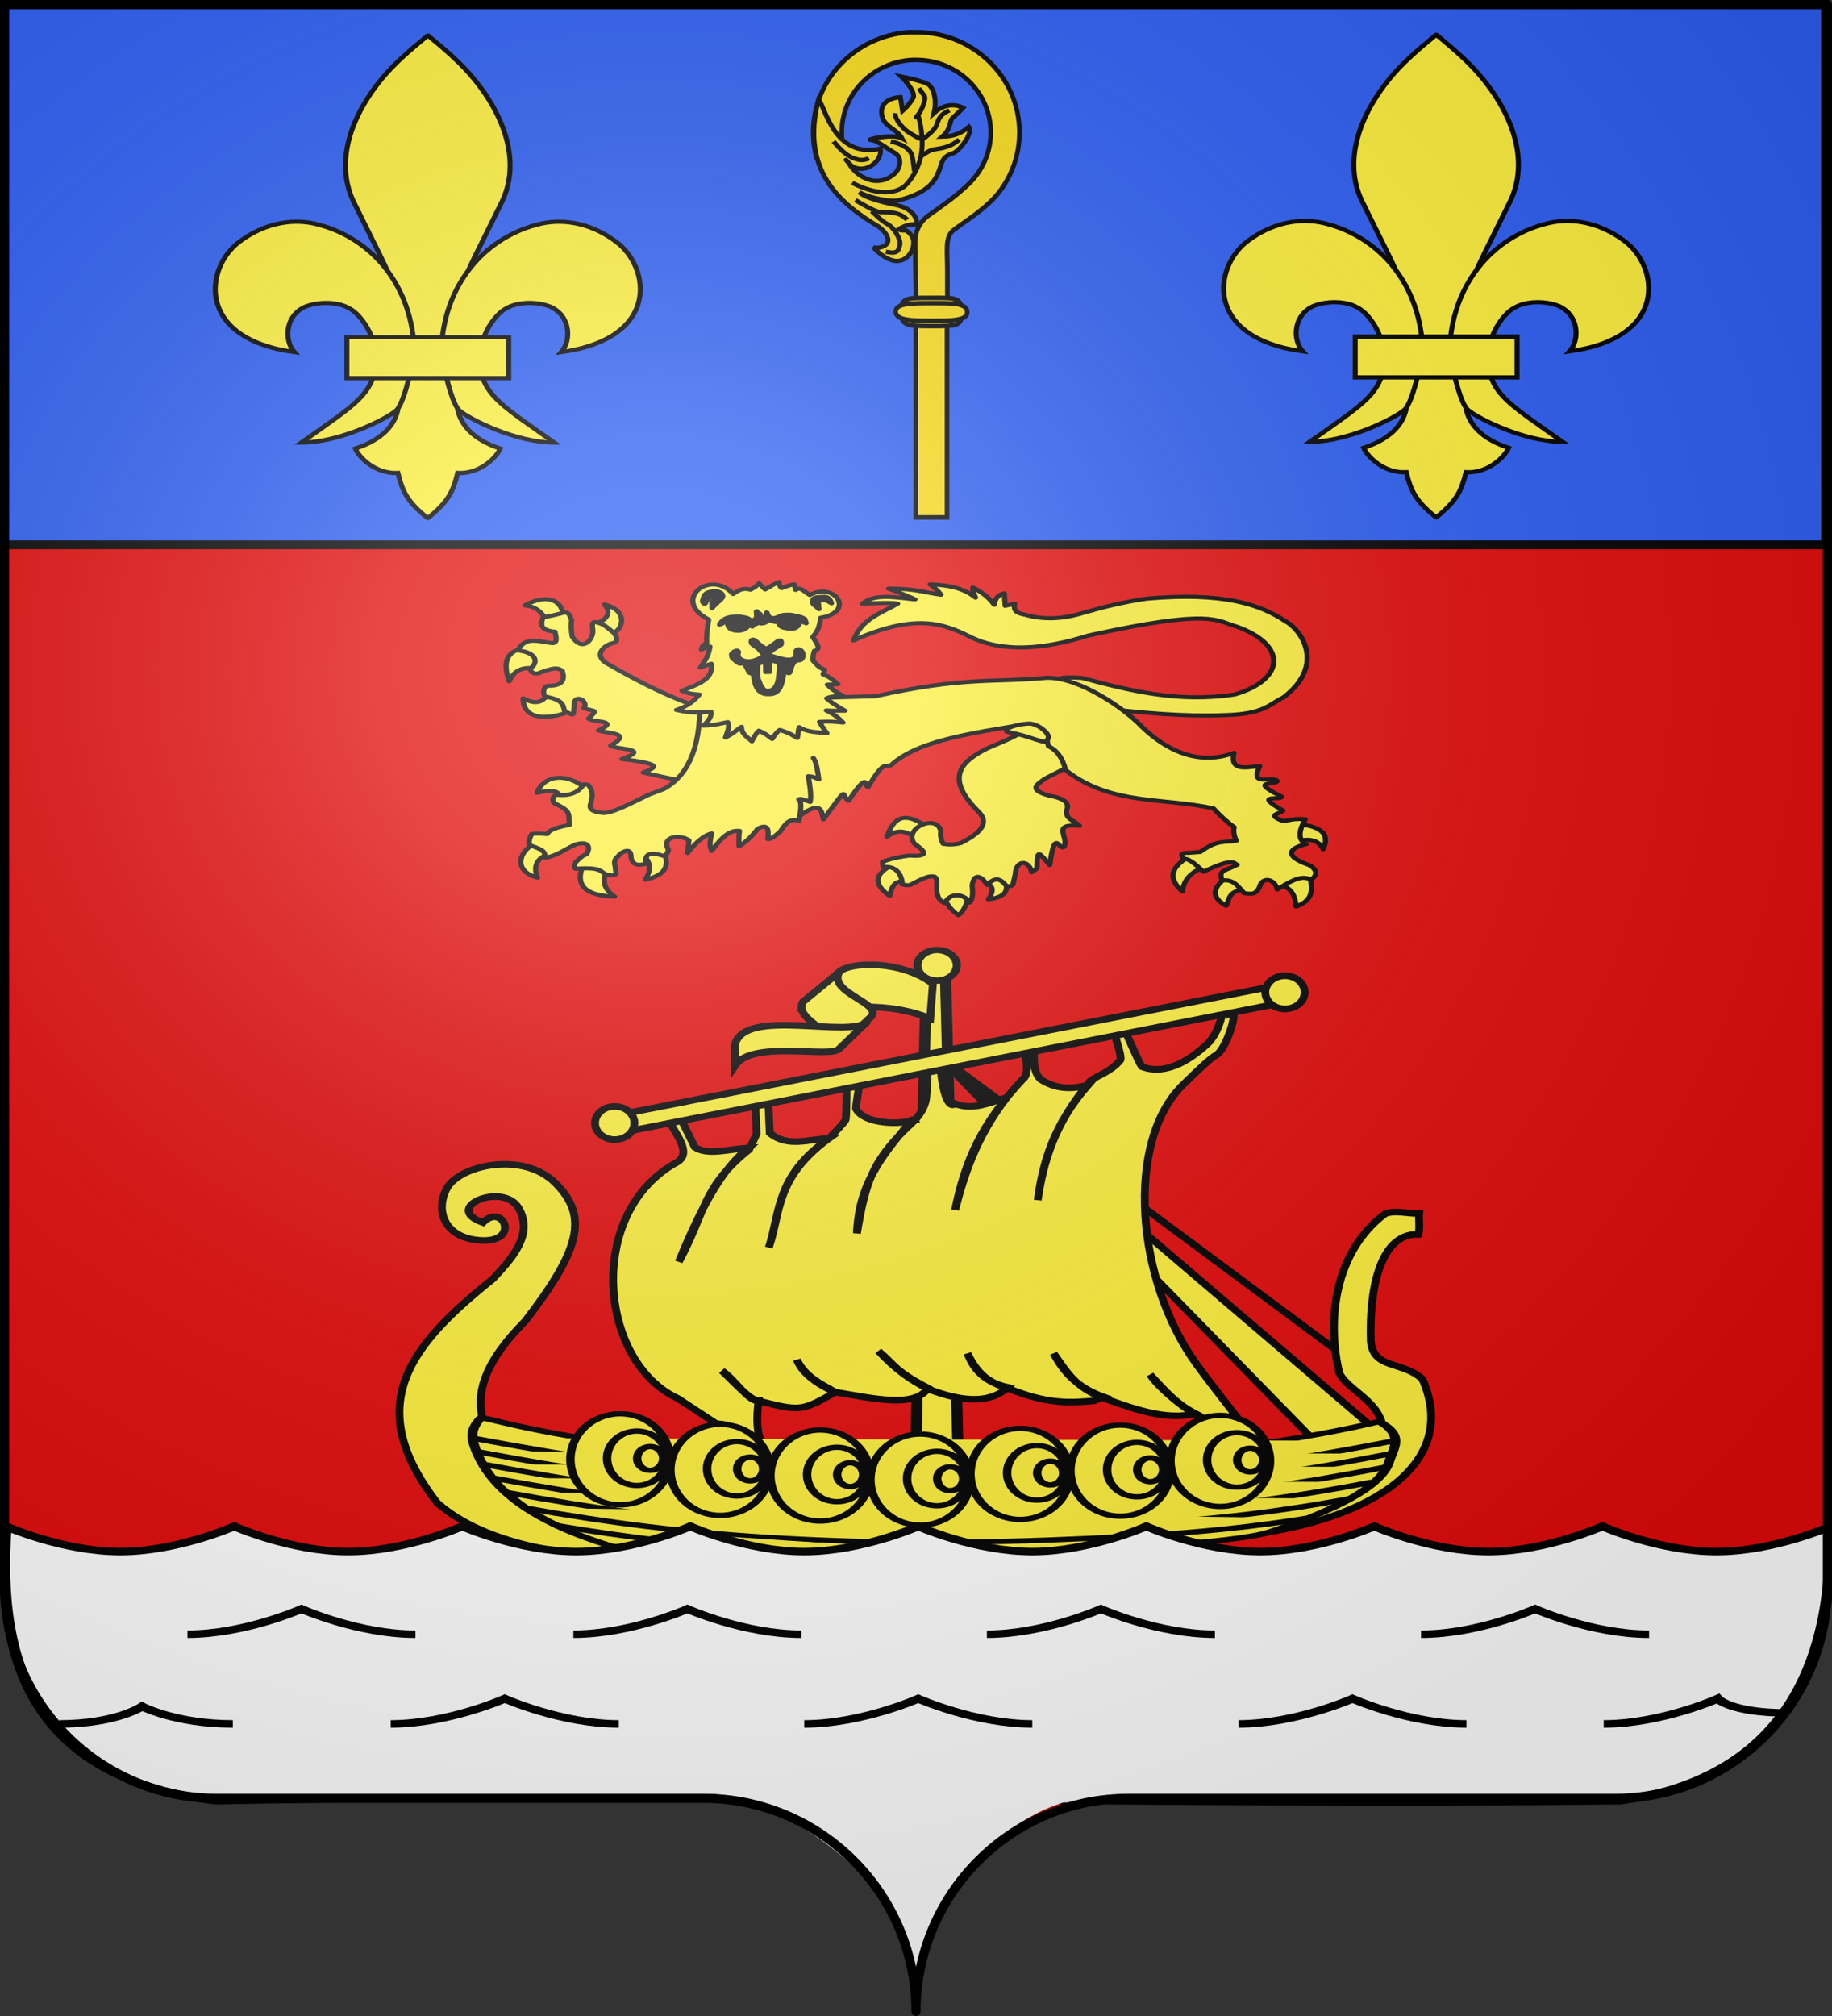 <?xml version="1.0" encoding="UTF-8" standalone="no"?>
<svg
   xmlns:dc="http://purl.org/dc/elements/1.1/"
   xmlns:cc="http://web.resource.org/cc/"
   xmlns:rdf="http://www.w3.org/1999/02/22-rdf-syntax-ns#"
   xmlns:svg="http://www.w3.org/2000/svg"
   xmlns="http://www.w3.org/2000/svg"
   xmlns:xlink="http://www.w3.org/1999/xlink"
   xmlns:sodipodi="http://sodipodi.sourceforge.net/DTD/sodipodi-0.dtd"
   xmlns:inkscape="http://www.inkscape.org/namespaces/inkscape"
   height="660"
   width="600"
   version="1.0"
   id="svg2"
   sodipodi:version="0.32"
   inkscape:version="0.45.1"
   sodipodi:docname="CoA_fr_Touques.svg"
   sodipodi:docbase="H:\001_Inkscape\CoA"
   inkscape:output_extension="org.inkscape.output.svg.inkscape">
  <rect width="100%" height="100%" fill="#333333" stroke="none"/>
  <sodipodi:namedview
     inkscape:window-height="746"
     inkscape:window-width="1024"
     inkscape:pageshadow="2"
     inkscape:pageopacity="0.0"
     guidetolerance="10.0"
     gridtolerance="10.0"
     objecttolerance="10.0"
     borderopacity="1.0"
     bordercolor="#666666"
     pagecolor="#ffffff"
     id="base"
     showgrid="true"
     height="660px"
     inkscape:zoom="0.58925566"
     inkscape:cx="408.25017"
     inkscape:cy="279.30674"
     inkscape:window-x="33"
     inkscape:window-y="-15"
     inkscape:current-layer="layer2" />
  <desc
     id="desc4">Flag of Canton of Valais (Wallis)</desc>
  <defs
     id="defs6">
    <linearGradient
       id="linearGradient2893">
      <stop
         style="stop-color:white;stop-opacity:0.314;"
         offset="0"
         id="stop2895" />
      <stop
         id="stop2897"
         offset="0.19"
         style="stop-color:white;stop-opacity:0.251;" />
      <stop
         style="stop-color:#6b6b6b;stop-opacity:0.125;"
         offset="0.6"
         id="stop2901" />
      <stop
         style="stop-color:black;stop-opacity:0.125;"
         offset="1"
         id="stop2899" />
    </linearGradient>
    <radialGradient
       inkscape:collect="always"
       xlink:href="#linearGradient2893"
       id="radialGradient2883"
       cx="203.198"
       cy="218.01"
       fx="203.198"
       fy="218.01"
       r="300"
       gradientTransform="matrix(1.36,0,0,1.355,-79.528,-87.645)"
       gradientUnits="userSpaceOnUse" />
    <linearGradient
       id="linearGradient2955">
      <stop
         style="stop-color:white;stop-opacity:0;"
         offset="0"
         id="stop2965" />
      <stop
         style="stop-color:black;stop-opacity:0.646;"
         offset="1"
         id="stop2959" />
    </linearGradient>
    <radialGradient
       inkscape:collect="always"
       xlink:href="#linearGradient2955"
       id="radialGradient2961"
       cx="225.524"
       cy="218.901"
       fx="225.524"
       fy="218.901"
       r="300"
       gradientTransform="matrix(-4.167939e-4,2.183,-1.884,-3.599562e-4,615.597,-289.121)"
       gradientUnits="userSpaceOnUse" />
    <polygon
       id="star"
       transform="scale(53,53)"
       points="0,-1 0.588,0.809 -0.951,-0.309 0.951,-0.309 -0.588,0.809 0,-1 " />
    <clipPath
       id="clip">
      <path
         d="M 0,-200 L 0,600 L 300,600 L 300,-200 L 0,-200 z "
         id="path10" />
    </clipPath>
    <radialGradient
       inkscape:collect="always"
       xlink:href="#linearGradient2955"
       id="radialGradient1911"
       gradientUnits="userSpaceOnUse"
       gradientTransform="matrix(-4.167939e-4,2.183,-1.884,-3.599562e-4,1395.597,-309.121)"
       cx="225.524"
       cy="218.901"
       fx="225.524"
       fy="218.901"
       r="300" />
    <radialGradient
       inkscape:collect="always"
       xlink:href="#linearGradient2955"
       id="radialGradient2928"
       cx="-483.508"
       cy="153.928"
       fx="-483.508"
       fy="153.928"
       r="300"
       gradientTransform="matrix(0,2.342,-2.291,0,562.913,1323.77)"
       gradientUnits="userSpaceOnUse" />
    <radialGradient
       inkscape:collect="always"
       xlink:href="#linearGradient2893"
       id="radialGradient11919"
       gradientUnits="userSpaceOnUse"
       gradientTransform="matrix(1.551,0,0,1.35,-227.894,-51.264)"
       cx="285.186"
       cy="200.448"
       fx="285.186"
       fy="200.448"
       r="300" />
  </defs>
  <g
     inkscape:groupmode="layer"
     id="layer1"
     inkscape:label="Fond écu"
     sodipodi:insensitive="true">
    <path
       id="path2014"
       style="fill:#e20909;fill-opacity:1;fill-rule:nonzero;stroke:none;stroke-width:5;stroke-linecap:round;stroke-linejoin:round;stroke-miterlimit:4;stroke-dashoffset:0;stroke-opacity:1"
       d="M 300,658.499 C 300,619.995 331.203,588.746 369.65,588.746 C 408.097,588.746 490.403,588.746 528.85,588.746 C 567.297,588.746 598.5,557.496 598.5,518.992 L 598.5,1.5 L 1.5,1.5 L 1.5,518.992 C 1.5,557.496 32.703,588.746 71.15,588.746 C 109.597,588.746 191.903,588.746 230.35,588.746 C 268.797,588.746 300,619.995 300,658.499 z "
       sodipodi:nodetypes="cssccccssc" />
    <g
       style="fill:#2b5df2;fill-opacity:1;display:inline"
       id="g2261"
       transform="matrix(1,0,0,0.989,-77.975,-215.514)">
      <g
         id="layer5"
         style="fill:#2b5df2;fill-opacity:1;display:inline"
         transform="translate(77.894,217.14)">
        <rect
           id="rect2230"
           style="opacity:1;fill:#2b5df2;fill-opacity:1;fill-rule:nonzero;stroke:#000000;stroke-width:2.902;stroke-miterlimit:4;stroke-dasharray:none;stroke-opacity:1"
           y="2.114"
           x="1.532"
           height="179.009"
           width="596.466" />
      </g>
      <g
         id="g2364"
         style="fill:#2b5df2;fill-opacity:1;display:inline"
         transform="matrix(1,0,0,0.899,-22.509,-108.48)" />
    </g>
  </g>
  <g
     inkscape:groupmode="layer"
     id="layer2"
     inkscape:label="Meubles"
     sodipodi:insensitive="true">
    <g
       id="g11012"
       inkscape:label="Layer 1"
       transform="matrix(0.401,0,0,0.338,90.402,294.511)"
       style="fill:#fdef3c;fill-opacity:1">
      <g
         id="g11014"
         style="fill:#fdef3c;fill-opacity:1">
        <g
           style="fill:#fdef3c;fill-opacity:1"
           id="g11016"
           transform="matrix(1.071,0,0,0.988,-1155.59,-1083.346)">
          <path
             sodipodi:nodetypes="ccccc"
             id="path11018"
             d="M 1574.835,1169.34 L 1589.451,1169.34 L 1600.88,1724.67 L 1565.406,1724.67 L 1574.835,1169.34 z "
             style="fill:#fdef3c;fill-opacity:1;fill-rule:evenodd;stroke:#000000;stroke-width:8.488;stroke-linecap:round;stroke-linejoin:round;stroke-miterlimit:4;stroke-dashoffset:0;stroke-opacity:1" />
          <path
             transform="translate(-11.857,-7.143)"
             sodipodi:open="true"
             sodipodi:end="8.2424464"
             sodipodi:start="1.9974614"
             d="M 1588.792,1181.732 A 15,15 0 1 1 1589.319,1181.959"
             sodipodi:ry="15"
             sodipodi:rx="15"
             sodipodi:cy="1168.0764"
             sodipodi:cx="1595"
             id="path11020"
             style="opacity:1;fill:#fdef3c;fill-opacity:1;fill-rule:evenodd;stroke:#000000;stroke-width:6.214;stroke-linecap:round;stroke-linejoin:round;stroke-miterlimit:4;stroke-dasharray:none;stroke-dashoffset:0;stroke-opacity:1"
             sodipodi:type="arc" />
        </g>
        <g
           id="g11022"
           style="fill:#fdef3c;fill-opacity:1;stroke:#000000;stroke-width:5.968;stroke-miterlimit:4;stroke-dasharray:none;stroke-opacity:1"
           transform="matrix(1.071,0,0,1.071,-1155.59,-1178.412)">
          <path
             id="path11024"
             d="M 1915.249,1577.641 L 1585.939,1244.291 L 1870.803,1589.763"
             style="fill:#fdef3c;fill-opacity:1;fill-rule:evenodd;stroke:#000000;stroke-width:5.968;stroke-linecap:butt;stroke-linejoin:miter;stroke-miterlimit:4;stroke-dasharray:none;stroke-opacity:1" />
          <path
             id="path11026"
             d="M 1587.96,1244.291 L 1941.513,1555.418"
             style="fill:#fdef3c;fill-opacity:1;fill-rule:evenodd;stroke:#000000;stroke-width:5.968;stroke-linecap:butt;stroke-linejoin:miter;stroke-miterlimit:4;stroke-dasharray:none;stroke-opacity:1" />
        </g>
        <g
           style="fill:#fdef3c;fill-opacity:1"
           id="g11028"
           transform="matrix(1.071,0,0,1.071,-1155.59,-1169.841)">
          <path
             sodipodi:nodetypes="ccccc"
             id="path11030"
             d="M 1577.858,1199.844 C 1544.196,1183.614 1513.882,1191.082 1481.894,1190.753 L 1507.617,1158.551 C 1515.58,1147.792 1556.656,1147.083 1579.879,1168.53 L 1577.858,1199.844 z "
             style="fill:#fdef3c;fill-opacity:1;fill-rule:evenodd;stroke:#000000;stroke-width:5.968;stroke-linecap:butt;stroke-linejoin:miter;stroke-miterlimit:4;stroke-dasharray:none;stroke-opacity:1" />
          <path
             sodipodi:nodetypes="ccccc"
             id="path11032"
             d="M 1480.884,1184.692 L 1508.454,1157.887 C 1499.634,1176.49 1542.245,1186.165 1532.697,1198.293 L 1506.137,1228.129 C 1512.714,1215.094 1472.384,1201.351 1480.884,1184.692 z "
             style="fill:#fdef3c;fill-opacity:1;fill-rule:evenodd;stroke:#000000;stroke-width:5.968;stroke-linecap:butt;stroke-linejoin:miter;stroke-miterlimit:4;stroke-dasharray:none;stroke-opacity:1" />
          <path
             sodipodi:nodetypes="ccccc"
             id="path11034"
             d="M 1508.28,1227.404 L 1530.208,1202.375 C 1517.767,1218.578 1436.442,1189.439 1429.07,1223.119 L 1429.07,1242.312 C 1442.422,1218.904 1501.396,1235.929 1508.28,1227.404 z "
             style="fill:#fdef3c;fill-opacity:1;fill-rule:evenodd;stroke:#000000;stroke-width:5.968;stroke-linecap:butt;stroke-linejoin:miter;stroke-miterlimit:4;stroke-dasharray:none;stroke-opacity:1" />
        </g>
        <path
           style="fill:#fdef3c;fill-opacity:1;fill-rule:evenodd;stroke:#000000;stroke-width:6.394;stroke-linecap:butt;stroke-linejoin:miter;stroke-miterlimit:4;stroke-dasharray:none;stroke-opacity:1"
           d="M 318.299,209.238 C 325.852,226.139 340.471,245.193 327.482,254.388 C 252.453,302.965 263.504,447.946 328.247,483.201 L 359.623,507.689 C 371.573,508.236 379.066,511.184 389.009,539.83 L 400.947,539.83 C 396.69,524.707 390.668,519.739 394.06,485.496 C 385.879,486.489 374.29,464.143 364.214,456.417 C 374.882,468.267 387.163,484.957 394.06,485.496 C 428.403,496.097 429.837,495.248 456.811,477.079 C 440.997,469.17 429.044,457.68 425.435,445.703 C 431.734,461.708 444.61,468.943 456.811,477.079 C 487.715,483.149 521.291,492.692 532.572,473.252 C 504.353,455.551 506.852,452.191 492.013,437.285 C 505.58,454.708 518.171,465.428 532.572,474.018 C 563.803,488.362 584.747,486.702 597.619,472.487 C 578.476,467.357 569.638,454.866 564.712,439.581 C 572.965,459.857 582.494,467.973 597.619,473.252 C 630.361,489.259 649.23,487.426 668.022,485.496 L 675.675,481.67 C 653.822,472.402 642.777,456.958 635.116,439.581 C 646.493,458.899 652.995,472.087 674.91,482.435 C 697.364,491.978 726.855,505.465 750.67,497.74 C 734.408,487.7 726.252,475.686 713.938,460.243 C 723.479,477.631 757.465,507.574 761.384,503.097 C 767.639,504.7 773.53,504.847 783.73,522.229 C 783.73,522.229 798.116,523.759 795.055,516.872 C 780.648,494.732 765.69,472.701 752,450.417 C 702.163,369.291 693.307,234.435 740.722,179.393 C 764.809,151.431 765.288,152.709 768.271,150.313 C 776.416,143.772 785.017,109.274 781.281,110.519 L 784.342,102.867 L 773.628,102.867 C 773.628,102.867 772.863,123.146 762.149,138.069 C 749.654,152.446 728.027,171.494 707.051,161.792 C 704.755,157.966 690.98,120.468 690.98,120.468 C 690.98,120.468 682.562,116.642 682.562,120.468 C 682.562,124.294 691.745,152.226 689.45,155.67 C 681.194,168.053 665.727,172.505 664.196,177.097 C 635.497,217.55 626.548,254.711 622.107,291.121 C 626.204,254.685 635.061,217.852 663.431,179.393 C 649.459,184.343 636.335,183.361 624.403,174.036 C 617.532,165.797 618.725,151.51 619.811,137.304 C 619.811,137.304 604.644,137.645 607.567,138.834 C 610.61,140.072 617.201,168.165 609.863,174.036 C 576.169,216.755 562.786,252.771 554.611,300.61 C 561.336,269.786 570.865,231.593 596.853,191.637 C 582.313,196.802 569.304,204.365 554.764,197.759 C 549.08,203.199 543.807,187.102 542.214,154.292 L 532.112,157.353 C 532.112,157.353 532.38,177.671 531.041,191.637 C 529.702,205.603 520.327,215.36 520.327,215.36 C 486.586,251.864 481.406,274.701 474.412,323.261 C 476.129,276.657 492.698,251.085 518.032,215.36 C 519.562,211.534 521.093,213.829 521.093,213.829 C 502.494,219.28 478.491,214.937 473.647,202.351 C 474.238,190.715 478.25,173.527 475.942,173.271 L 465.229,173.271 C 466.569,174.634 465.844,210.618 465.229,213.064 C 464.482,216.033 451.454,231.43 451.454,231.43 C 407.653,269.685 412.354,302.551 402.477,337.036 C 412,302.467 407.863,267.892 451.454,231.43 C 435.065,231.937 417.763,240.515 403.243,226.074 L 401.712,187.811 L 390.999,187.811 L 392.529,226.839 L 386.407,242.144 C 348.012,278.538 351.339,301.511 329.013,350.811 C 349.681,290.275 366.746,258.68 385.642,240.613 C 369.173,241.617 352.904,248.156 342.022,239.848 L 327.482,204.646 L 318.299,209.238 z "
           id="path11036"
           sodipodi:nodetypes="cccccccccccccccccccccccccccsssccccccsscccccsccccccsccccccssccccccccccccc" />
        <path
           style="fill:#fdef3c;fill-opacity:1;fill-rule:evenodd;stroke:#000000;stroke-width:6.394;stroke-linecap:butt;stroke-linejoin:miter;stroke-miterlimit:4;stroke-dasharray:none;stroke-opacity:1"
           d="M 168.949,330.149 C 138.385,329.23 129.324,302.287 139.459,279.811 C 149.595,257.335 201.738,243.02 228.46,274.914 C 255.182,306.808 248.652,338.843 203.51,408.205 C 136.87,487.905 168.833,532.767 242.122,602.631 C 263.067,620.911 443.726,578.514 582.714,628.483 C 485.807,623.566 222.319,679.858 131.576,584.215 C 69.419,488.911 110.047,431.284 177,367.537 C 191.558,348.953 210.922,324.95 198.162,298.844 C 185.401,272.738 134.827,298.432 168.949,312.79 C 185.38,293.399 199.512,331.068 168.949,330.149 z "
           id="path11038"
           sodipodi:nodetypes="czzccccczcz" />
        <g
           style="fill:#fdef3c;fill-opacity:1"
           id="g11040"
           transform="matrix(1.071,0,0,1.071,-1155.59,-1178.412)">
          <rect
             inkscape:transform-center-y="19.192898"
             inkscape:transform-center-x="-15.152288"
             transform="matrix(0.974,-0.227,0.227,0.974,0,0)"
             y="1565.171"
             x="1010.495"
             height="16.162"
             width="524.269"
             id="rect11042"
             style="opacity:1;fill:#fdef3c;fill-opacity:1;fill-rule:evenodd;stroke:#000000;stroke-width:5.968;stroke-linecap:round;stroke-linejoin:round;stroke-miterlimit:4;stroke-dasharray:none;stroke-dashoffset:0;stroke-opacity:1" />
          <path
             sodipodi:type="arc"
             style="opacity:1;fill:#fdef3c;fill-opacity:1;fill-rule:evenodd;stroke:#000000;stroke-width:5.968;stroke-linecap:round;stroke-linejoin:round;stroke-miterlimit:4;stroke-dasharray:none;stroke-dashoffset:0;stroke-opacity:1"
             id="path11044"
             sodipodi:cx="1595"
             sodipodi:cy="1168.0764"
             sodipodi:rx="15"
             sodipodi:ry="15"
             d="M 1588.792,1181.732 A 15,15 0 1 1 1589.319,1181.959"
             sodipodi:start="1.9974614"
             sodipodi:end="8.2424464"
             sodipodi:open="true"
             transform="translate(-257.733,134.279)" />
          <path
             transform="translate(253.405,16.091)"
             sodipodi:open="true"
             sodipodi:end="8.2424464"
             sodipodi:start="1.9974614"
             d="M 1588.792,1181.732 A 15,15 0 1 1 1589.319,1181.959"
             sodipodi:ry="15"
             sodipodi:rx="15"
             sodipodi:cy="1168.0764"
             sodipodi:cx="1595"
             id="path11046"
             style="opacity:1;fill:#fdef3c;fill-opacity:1;fill-rule:evenodd;stroke:#000000;stroke-width:5.968;stroke-linecap:round;stroke-linejoin:round;stroke-miterlimit:4;stroke-dasharray:none;stroke-dashoffset:0;stroke-opacity:1"
             sodipodi:type="arc" />
        </g>
        <path
           style="fill:#fdef3c;fill-opacity:1;fill-rule:evenodd;stroke:#000000;stroke-width:6.394;stroke-linecap:butt;stroke-linejoin:miter;stroke-miterlimit:4;stroke-dasharray:none;stroke-opacity:1"
           d="M 784.178,616.7 C 859.097,564.289 898.945,583.067 904.487,526.055 C 908.276,487.083 877.097,478.499 868.47,458.778 C 858.013,407.364 864.463,340.868 906.018,304.13 C 914.194,300.71 924.384,304.13 933.567,304.13 C 933.144,309.285 934.393,319.514 932.982,324.203 C 900.571,322.956 892.835,381.178 894.127,427.243 C 895.867,455.551 920.313,446.519 936.366,464.649 C 969.063,553.14 883.093,605.21 784.178,616.7 z "
           id="path11048"
           sodipodi:nodetypes="csccccccc" />
        <g
           style="fill:#fdef3c;fill-opacity:1"
           id="g11050"
           transform="matrix(1.071,0,0,0.672,-1148.68,-539.295)">
          <path
             sodipodi:nodetypes="czscszzsc"
             id="path11052"
             d="M 1228.519,1549.847 C 1228.519,1545.406 1274.37,1577.252 1375.95,1595.161 C 1477.531,1613.069 1693.542,1629.291 1854.64,1577.396 C 1892.312,1565.261 1913.647,1554.826 1913.647,1554.826 C 1933.371,1574.693 1924.607,1593.134 1921.31,1612.997 C 1915.037,1650.794 1877.289,1684.507 1830.396,1714.012 C 1781.143,1745.002 1386.585,1766.029 1349.564,1746.337 C 1312.542,1726.645 1242.479,1689.107 1224.305,1592.794 C 1220.922,1574.866 1221.389,1565.429 1228.519,1549.847 z "
             style="fill:#fdef3c;fill-opacity:1;fill-rule:evenodd;stroke:#000000;stroke-width:7.536;stroke-linecap:butt;stroke-linejoin:miter;stroke-miterlimit:4;stroke-dasharray:none;stroke-opacity:1" />
          <g
             style="fill:#fdef3c;fill-opacity:1"
             id="g11054">
            <path
               style="fill:#fdef3c;fill-opacity:1;fill-rule:evenodd;stroke:#000000;stroke-width:7.536;stroke-linecap:butt;stroke-linejoin:miter;stroke-miterlimit:4;stroke-dasharray:none;stroke-opacity:1"
               d="M 1222.285,1578.652 C 1299.817,1605.815 1363.52,1625.503 1457.65,1635.22 C 1550.681,1644.824 1635.416,1640.963 1721.3,1632.19 C 1806.764,1623.459 1857.836,1607.091 1924.684,1582.758"
               id="path11056"
               sodipodi:nodetypes="czzs" />
            <path
               style="fill:#fdef3c;fill-opacity:1;fill-rule:evenodd;stroke:#000000;stroke-width:7.536;stroke-linecap:butt;stroke-linejoin:miter;stroke-miterlimit:4;stroke-dasharray:none;stroke-opacity:1"
               d="M 1224.428,1597.686 C 1301.96,1624.849 1363.52,1643.108 1457.65,1652.826 C 1550.681,1662.429 1635.416,1658.568 1721.3,1649.795 C 1805.895,1641.153 1856.795,1625.028 1922.651,1601.103"
               id="path11058"
               sodipodi:nodetypes="czzs" />
            <path
               style="fill:#fdef3c;fill-opacity:1;fill-rule:evenodd;stroke:#000000;stroke-width:7.536;stroke-linecap:butt;stroke-linejoin:miter;stroke-miterlimit:4;stroke-dasharray:none;stroke-opacity:1"
               d="M 1230.776,1616.475 C 1304.979,1642.289 1367.575,1661.028 1458.66,1670.431 C 1551.692,1680.035 1636.426,1676.174 1722.31,1667.401 C 1805.031,1658.95 1855.533,1643.345 1919.305,1620.287"
               id="path11060"
               sodipodi:nodetypes="czzs" />
            <path
               style="fill:#fdef3c;fill-opacity:1;fill-rule:evenodd;stroke:#000000;stroke-width:7.536;stroke-linecap:butt;stroke-linejoin:miter;stroke-miterlimit:4;stroke-dasharray:none;stroke-opacity:1"
               d="M 1237.812,1636.17 C 1309.414,1660.907 1371.061,1678.889 1459.67,1688.037 C 1552.702,1697.641 1637.436,1693.78 1723.32,1685.006 C 1800.864,1677.085 1850.096,1662.875 1908.488,1642.134"
               id="path11062"
               sodipodi:nodetypes="czzs" />
            <path
               style="fill:#fdef3c;fill-opacity:1;fill-rule:evenodd;stroke:#000000;stroke-width:7.536;stroke-linecap:butt;stroke-linejoin:miter;stroke-miterlimit:4;stroke-dasharray:none;stroke-opacity:1"
               d="M 1248.007,1656.929 C 1315.775,1680.042 1375.881,1696.888 1460.681,1705.642 C 1553.712,1715.246 1638.446,1711.385 1724.33,1702.612 C 1793.676,1695.528 1840.38,1683.415 1891.24,1666.1"
               id="path11064"
               sodipodi:nodetypes="czzs" />
            <path
               style="fill:#fdef3c;fill-opacity:1;fill-rule:evenodd;stroke:#000000;stroke-width:7.536;stroke-linecap:butt;stroke-linejoin:miter;stroke-miterlimit:4;stroke-dasharray:none;stroke-opacity:1"
               d="M 1261.993,1679.247 C 1324.223,1699.943 1381.756,1715.1 1460.681,1723.248 C 1553.712,1732.852 1638.446,1728.991 1724.33,1720.217 C 1778.95,1714.638 1819.523,1705.938 1859.145,1694.034"
               id="path11066"
               sodipodi:nodetypes="czzs" />
            <path
               style="fill:#fdef3c;fill-opacity:1;fill-rule:evenodd;stroke:#000000;stroke-width:7.536;stroke-linecap:butt;stroke-linejoin:miter;stroke-miterlimit:4;stroke-dasharray:none;stroke-opacity:1"
               d="M 1285.709,1704.524 C 1339.299,1721.314 1391.857,1734.463 1460.681,1741.568 C 1516.814,1747.362 1569.926,1748.255 1622.093,1746.124"
               id="path11068"
               sodipodi:nodetypes="czs" />
            <path
               style="fill:#fdef3c;fill-opacity:1;fill-rule:evenodd;stroke:#000000;stroke-width:7.536;stroke-linecap:butt;stroke-linejoin:miter;stroke-miterlimit:4;stroke-dasharray:none;stroke-opacity:1"
               d="M 1327.884,1734.4 C 1357.151,1742.194 1387.435,1748.646 1421.456,1753.601"
               id="path11070"
               sodipodi:nodetypes="cs" />
          </g>
        </g>
        <g
           style="fill:#fdef3c;fill-opacity:1"
           id="g11072"
           transform="matrix(1.071,0,0,0.778,-1169.41,-714.919)">
          <g
             transform="matrix(0.906,0,0,0.959,123.63,68.664)"
             style="fill:#fdef3c;fill-opacity:1;stroke:#000000;stroke-width:7.003;stroke-miterlimit:4;stroke-dasharray:none;stroke-opacity:1"
             id="g11074">
            <path
               sodipodi:type="arc"
               style="opacity:1;fill:#fdef3c;fill-opacity:1;fill-rule:evenodd;stroke:#000000;stroke-width:6.879;stroke-linecap:round;stroke-linejoin:round;stroke-miterlimit:4;stroke-dasharray:none;stroke-dashoffset:0;stroke-opacity:1"
               id="path11076"
               sodipodi:cx="1394.0105"
               sodipodi:cy="1612.4918"
               sodipodi:rx="40.406101"
               sodipodi:ry="59.093925"
               d="M 1377.289,1666.288 A 40.406,59.094 0 1 1 1378.706,1667.183"
               sodipodi:start="1.9974614"
               sodipodi:end="8.2424464"
               sodipodi:open="true"
               transform="matrix(1.037,0,0,1,-87.196,0.737)" />
            <path
               transform="matrix(0.621,0,0,0.598,506.775,647.615)"
               sodipodi:open="true"
               sodipodi:end="8.2424464"
               sodipodi:start="1.9974614"
               d="M 1377.289,1666.288 A 40.406,59.094 0 1 1 1378.706,1667.183"
               sodipodi:ry="59.093925"
               sodipodi:rx="40.406101"
               sodipodi:cy="1612.4918"
               sodipodi:cx="1394.0105"
               id="path11078"
               style="opacity:1;fill:#fdef3c;fill-opacity:1;fill-rule:evenodd;stroke:#000000;stroke-width:11.491;stroke-linecap:round;stroke-linejoin:round;stroke-miterlimit:4;stroke-dasharray:none;stroke-dashoffset:0;stroke-opacity:1"
               sodipodi:type="arc" />
            <path
               sodipodi:type="arc"
               style="opacity:1;fill:#fdef3c;fill-opacity:1;fill-rule:evenodd;stroke:#000000;stroke-width:26.319;stroke-linecap:round;stroke-linejoin:round;stroke-miterlimit:4;stroke-dasharray:none;stroke-dashoffset:0;stroke-opacity:1"
               id="path11080"
               sodipodi:cx="1394.0105"
               sodipodi:cy="1612.4918"
               sodipodi:rx="40.406101"
               sodipodi:ry="59.093925"
               d="M 1377.289,1666.288 A 40.406,59.094 0 1 1 1378.706,1667.183"
               sodipodi:start="1.9974614"
               sodipodi:end="8.2424464"
               sodipodi:open="true"
               transform="matrix(0.271,0,0,0.261,1005.877,1191.231)" />
          </g>
          <g
             transform="matrix(0.906,0,0,0.959,199.896,81.796)"
             style="fill:#fdef3c;fill-opacity:1;stroke:#000000;stroke-width:7.003;stroke-miterlimit:4;stroke-dasharray:none;stroke-opacity:1"
             id="g11082">
            <path
               sodipodi:type="arc"
               style="opacity:1;fill:#fdef3c;fill-opacity:1;fill-rule:evenodd;stroke:#000000;stroke-width:6.879;stroke-linecap:round;stroke-linejoin:round;stroke-miterlimit:4;stroke-dasharray:none;stroke-dashoffset:0;stroke-opacity:1"
               id="path11084"
               sodipodi:cx="1394.0105"
               sodipodi:cy="1612.4918"
               sodipodi:rx="40.406101"
               sodipodi:ry="59.093925"
               d="M 1377.289,1666.288 A 40.406,59.094 0 1 1 1378.706,1667.183"
               sodipodi:start="1.9974614"
               sodipodi:end="8.2424464"
               sodipodi:open="true"
               transform="matrix(1.037,0,0,1,-87.196,0.737)" />
            <path
               transform="matrix(0.621,0,0,0.598,506.775,647.615)"
               sodipodi:open="true"
               sodipodi:end="8.2424464"
               sodipodi:start="1.9974614"
               d="M 1377.289,1666.288 A 40.406,59.094 0 1 1 1378.706,1667.183"
               sodipodi:ry="59.093925"
               sodipodi:rx="40.406101"
               sodipodi:cy="1612.4918"
               sodipodi:cx="1394.0105"
               id="path11086"
               style="opacity:1;fill:#fdef3c;fill-opacity:1;fill-rule:evenodd;stroke:#000000;stroke-width:11.491;stroke-linecap:round;stroke-linejoin:round;stroke-miterlimit:4;stroke-dasharray:none;stroke-dashoffset:0;stroke-opacity:1"
               sodipodi:type="arc" />
            <path
               sodipodi:type="arc"
               style="opacity:1;fill:#fdef3c;fill-opacity:1;fill-rule:evenodd;stroke:#000000;stroke-width:26.319;stroke-linecap:round;stroke-linejoin:round;stroke-miterlimit:4;stroke-dasharray:none;stroke-dashoffset:0;stroke-opacity:1"
               id="path11088"
               sodipodi:cx="1394.0105"
               sodipodi:cy="1612.4918"
               sodipodi:rx="40.406101"
               sodipodi:ry="59.093925"
               d="M 1377.289,1666.288 A 40.406,59.094 0 1 1 1378.706,1667.183"
               sodipodi:start="1.9974614"
               sodipodi:end="8.2424464"
               sodipodi:open="true"
               transform="matrix(0.271,0,0,0.261,1005.877,1191.231)" />
          </g>
          <g
             transform="matrix(0.906,0,0,0.959,276.163,88.867)"
             style="fill:#fdef3c;fill-opacity:1;stroke:#000000;stroke-width:7.003;stroke-miterlimit:4;stroke-dasharray:none;stroke-opacity:1"
             id="g11090">
            <path
               sodipodi:type="arc"
               style="opacity:1;fill:#fdef3c;fill-opacity:1;fill-rule:evenodd;stroke:#000000;stroke-width:6.879;stroke-linecap:round;stroke-linejoin:round;stroke-miterlimit:4;stroke-dasharray:none;stroke-dashoffset:0;stroke-opacity:1"
               id="path11092"
               sodipodi:cx="1394.0105"
               sodipodi:cy="1612.4918"
               sodipodi:rx="40.406101"
               sodipodi:ry="59.093925"
               d="M 1377.289,1666.288 A 40.406,59.094 0 1 1 1378.706,1667.183"
               sodipodi:start="1.9974614"
               sodipodi:end="8.2424464"
               sodipodi:open="true"
               transform="matrix(1.037,0,0,1,-87.196,0.737)" />
            <path
               transform="matrix(0.621,0,0,0.598,506.775,647.615)"
               sodipodi:open="true"
               sodipodi:end="8.2424464"
               sodipodi:start="1.9974614"
               d="M 1377.289,1666.288 A 40.406,59.094 0 1 1 1378.706,1667.183"
               sodipodi:ry="59.093925"
               sodipodi:rx="40.406101"
               sodipodi:cy="1612.4918"
               sodipodi:cx="1394.0105"
               id="path11094"
               style="opacity:1;fill:#fdef3c;fill-opacity:1;fill-rule:evenodd;stroke:#000000;stroke-width:11.491;stroke-linecap:round;stroke-linejoin:round;stroke-miterlimit:4;stroke-dasharray:none;stroke-dashoffset:0;stroke-opacity:1"
               sodipodi:type="arc" />
            <path
               sodipodi:type="arc"
               style="opacity:1;fill:#fdef3c;fill-opacity:1;fill-rule:evenodd;stroke:#000000;stroke-width:26.319;stroke-linecap:round;stroke-linejoin:round;stroke-miterlimit:4;stroke-dasharray:none;stroke-dashoffset:0;stroke-opacity:1"
               id="path11096"
               sodipodi:cx="1394.0105"
               sodipodi:cy="1612.4918"
               sodipodi:rx="40.406101"
               sodipodi:ry="59.093925"
               d="M 1377.289,1666.288 A 40.406,59.094 0 1 1 1378.706,1667.183"
               sodipodi:start="1.9974614"
               sodipodi:end="8.2424464"
               sodipodi:open="true"
               transform="matrix(0.271,0,0,0.261,1005.877,1191.231)" />
          </g>
          <g
             transform="matrix(0.906,0,0,0.959,352.429,93.918)"
             style="fill:#fdef3c;fill-opacity:1;stroke:#000000;stroke-width:7.003;stroke-miterlimit:4;stroke-dasharray:none;stroke-opacity:1"
             id="g11098">
            <path
               sodipodi:type="arc"
               style="opacity:1;fill:#fdef3c;fill-opacity:1;fill-rule:evenodd;stroke:#000000;stroke-width:6.879;stroke-linecap:round;stroke-linejoin:round;stroke-miterlimit:4;stroke-dasharray:none;stroke-dashoffset:0;stroke-opacity:1"
               id="path11100"
               sodipodi:cx="1394.0105"
               sodipodi:cy="1612.4918"
               sodipodi:rx="40.406101"
               sodipodi:ry="59.093925"
               d="M 1377.289,1666.288 A 40.406,59.094 0 1 1 1378.706,1667.183"
               sodipodi:start="1.9974614"
               sodipodi:end="8.2424464"
               sodipodi:open="true"
               transform="matrix(1.037,0,0,1,-87.196,0.737)" />
            <path
               transform="matrix(0.621,0,0,0.598,506.775,647.615)"
               sodipodi:open="true"
               sodipodi:end="8.2424464"
               sodipodi:start="1.9974614"
               d="M 1377.289,1666.288 A 40.406,59.094 0 1 1 1378.706,1667.183"
               sodipodi:ry="59.093925"
               sodipodi:rx="40.406101"
               sodipodi:cy="1612.4918"
               sodipodi:cx="1394.0105"
               id="path11102"
               style="opacity:1;fill:#fdef3c;fill-opacity:1;fill-rule:evenodd;stroke:#000000;stroke-width:11.491;stroke-linecap:round;stroke-linejoin:round;stroke-miterlimit:4;stroke-dasharray:none;stroke-dashoffset:0;stroke-opacity:1"
               sodipodi:type="arc" />
            <path
               sodipodi:type="arc"
               style="opacity:1;fill:#fdef3c;fill-opacity:1;fill-rule:evenodd;stroke:#000000;stroke-width:26.319;stroke-linecap:round;stroke-linejoin:round;stroke-miterlimit:4;stroke-dasharray:none;stroke-dashoffset:0;stroke-opacity:1"
               id="path11104"
               sodipodi:cx="1394.0105"
               sodipodi:cy="1612.4918"
               sodipodi:rx="40.406101"
               sodipodi:ry="59.093925"
               d="M 1377.289,1666.288 A 40.406,59.094 0 1 1 1378.706,1667.183"
               sodipodi:start="1.9974614"
               sodipodi:end="8.2424464"
               sodipodi:open="true"
               transform="matrix(0.271,0,0,0.261,1005.877,1191.231)" />
          </g>
          <g
             transform="matrix(0.906,0,0,0.959,428.696,86.847)"
             style="fill:#fdef3c;fill-opacity:1;stroke:#000000;stroke-width:7.003;stroke-miterlimit:4;stroke-dasharray:none;stroke-opacity:1"
             id="g11106">
            <path
               sodipodi:type="arc"
               style="opacity:1;fill:#fdef3c;fill-opacity:1;fill-rule:evenodd;stroke:#000000;stroke-width:6.879;stroke-linecap:round;stroke-linejoin:round;stroke-miterlimit:4;stroke-dasharray:none;stroke-dashoffset:0;stroke-opacity:1"
               id="path11108"
               sodipodi:cx="1394.0105"
               sodipodi:cy="1612.4918"
               sodipodi:rx="40.406101"
               sodipodi:ry="59.093925"
               d="M 1377.289,1666.288 A 40.406,59.094 0 1 1 1378.706,1667.183"
               sodipodi:start="1.9974614"
               sodipodi:end="8.2424464"
               sodipodi:open="true"
               transform="matrix(1.037,0,0,1,-87.196,0.737)" />
            <path
               transform="matrix(0.621,0,0,0.598,506.775,647.615)"
               sodipodi:open="true"
               sodipodi:end="8.2424464"
               sodipodi:start="1.9974614"
               d="M 1377.289,1666.288 A 40.406,59.094 0 1 1 1378.706,1667.183"
               sodipodi:ry="59.093925"
               sodipodi:rx="40.406101"
               sodipodi:cy="1612.4918"
               sodipodi:cx="1394.0105"
               id="path11110"
               style="opacity:1;fill:#fdef3c;fill-opacity:1;fill-rule:evenodd;stroke:#000000;stroke-width:11.491;stroke-linecap:round;stroke-linejoin:round;stroke-miterlimit:4;stroke-dasharray:none;stroke-dashoffset:0;stroke-opacity:1"
               sodipodi:type="arc" />
            <path
               sodipodi:type="arc"
               style="opacity:1;fill:#fdef3c;fill-opacity:1;fill-rule:evenodd;stroke:#000000;stroke-width:26.319;stroke-linecap:round;stroke-linejoin:round;stroke-miterlimit:4;stroke-dasharray:none;stroke-dashoffset:0;stroke-opacity:1"
               id="path11112"
               sodipodi:cx="1394.0105"
               sodipodi:cy="1612.4918"
               sodipodi:rx="40.406101"
               sodipodi:ry="59.093925"
               d="M 1377.289,1666.288 A 40.406,59.094 0 1 1 1378.706,1667.183"
               sodipodi:start="1.9974614"
               sodipodi:end="8.2424464"
               sodipodi:open="true"
               transform="matrix(0.271,0,0,0.261,1005.877,1191.231)" />
          </g>
          <g
             transform="matrix(0.906,0,0,0.959,504.962,82.806)"
             style="fill:#fdef3c;fill-opacity:1;stroke:#000000;stroke-width:7.003;stroke-miterlimit:4;stroke-dasharray:none;stroke-opacity:1"
             id="g11114">
            <path
               sodipodi:type="arc"
               style="opacity:1;fill:#fdef3c;fill-opacity:1;fill-rule:evenodd;stroke:#000000;stroke-width:6.879;stroke-linecap:round;stroke-linejoin:round;stroke-miterlimit:4;stroke-dasharray:none;stroke-dashoffset:0;stroke-opacity:1"
               id="path11116"
               sodipodi:cx="1394.0105"
               sodipodi:cy="1612.4918"
               sodipodi:rx="40.406101"
               sodipodi:ry="59.093925"
               d="M 1377.289,1666.288 A 40.406,59.094 0 1 1 1378.706,1667.183"
               sodipodi:start="1.9974614"
               sodipodi:end="8.2424464"
               sodipodi:open="true"
               transform="matrix(1.037,0,0,1,-87.196,0.737)" />
            <path
               transform="matrix(0.621,0,0,0.598,506.775,647.615)"
               sodipodi:open="true"
               sodipodi:end="8.2424464"
               sodipodi:start="1.9974614"
               d="M 1377.289,1666.288 A 40.406,59.094 0 1 1 1378.706,1667.183"
               sodipodi:ry="59.093925"
               sodipodi:rx="40.406101"
               sodipodi:cy="1612.4918"
               sodipodi:cx="1394.0105"
               id="path11118"
               style="opacity:1;fill:#fdef3c;fill-opacity:1;fill-rule:evenodd;stroke:#000000;stroke-width:11.491;stroke-linecap:round;stroke-linejoin:round;stroke-miterlimit:4;stroke-dasharray:none;stroke-dashoffset:0;stroke-opacity:1"
               sodipodi:type="arc" />
            <path
               sodipodi:type="arc"
               style="opacity:1;fill:#fdef3c;fill-opacity:1;fill-rule:evenodd;stroke:#000000;stroke-width:26.319;stroke-linecap:round;stroke-linejoin:round;stroke-miterlimit:4;stroke-dasharray:none;stroke-dashoffset:0;stroke-opacity:1"
               id="path11120"
               sodipodi:cx="1394.0105"
               sodipodi:cy="1612.4918"
               sodipodi:rx="40.406101"
               sodipodi:ry="59.093925"
               d="M 1377.289,1666.288 A 40.406,59.094 0 1 1 1378.706,1667.183"
               sodipodi:start="1.9974614"
               sodipodi:end="8.2424464"
               sodipodi:open="true"
               transform="matrix(0.271,0,0,0.261,1005.877,1191.231)" />
          </g>
          <g
             transform="matrix(0.906,0,0,0.959,581.229,70.684)"
             style="fill:#fdef3c;fill-opacity:1;stroke:#000000;stroke-width:7.003;stroke-miterlimit:4;stroke-dasharray:none;stroke-opacity:1"
             id="g11122">
            <path
               sodipodi:type="arc"
               style="opacity:1;fill:#fdef3c;fill-opacity:1;fill-rule:evenodd;stroke:#000000;stroke-width:6.879;stroke-linecap:round;stroke-linejoin:round;stroke-miterlimit:4;stroke-dasharray:none;stroke-dashoffset:0;stroke-opacity:1"
               id="path11124"
               sodipodi:cx="1394.0105"
               sodipodi:cy="1612.4918"
               sodipodi:rx="40.406101"
               sodipodi:ry="59.093925"
               d="M 1377.289,1666.288 A 40.406,59.094 0 1 1 1378.706,1667.183"
               sodipodi:start="1.9974614"
               sodipodi:end="8.2424464"
               sodipodi:open="true"
               transform="matrix(1.037,0,0,1,-87.196,0.737)" />
            <path
               transform="matrix(0.621,0,0,0.598,506.775,647.615)"
               sodipodi:open="true"
               sodipodi:end="8.2424464"
               sodipodi:start="1.9974614"
               d="M 1377.289,1666.288 A 40.406,59.094 0 1 1 1378.706,1667.183"
               sodipodi:ry="59.093925"
               sodipodi:rx="40.406101"
               sodipodi:cy="1612.4918"
               sodipodi:cx="1394.0105"
               id="path11126"
               style="opacity:1;fill:#fdef3c;fill-opacity:1;fill-rule:evenodd;stroke:#000000;stroke-width:11.491;stroke-linecap:round;stroke-linejoin:round;stroke-miterlimit:4;stroke-dasharray:none;stroke-dashoffset:0;stroke-opacity:1"
               sodipodi:type="arc" />
            <path
               sodipodi:type="arc"
               style="opacity:1;fill:#fdef3c;fill-opacity:1;fill-rule:evenodd;stroke:#000000;stroke-width:26.319;stroke-linecap:round;stroke-linejoin:round;stroke-miterlimit:4;stroke-dasharray:none;stroke-dashoffset:0;stroke-opacity:1"
               id="path11128"
               sodipodi:cx="1394.0105"
               sodipodi:cy="1612.4918"
               sodipodi:rx="40.406101"
               sodipodi:ry="59.093925"
               d="M 1377.289,1666.288 A 40.406,59.094 0 1 1 1378.706,1667.183"
               sodipodi:start="1.9974614"
               sodipodi:end="8.2424464"
               sodipodi:open="true"
               transform="matrix(0.271,0,0,0.261,1005.877,1191.231)" />
          </g>
        </g>
      </g>
    </g>
    <g
       id="g27804"
       transform="matrix(2.011,0,0,1.377,-454.452,-60.496)"
       style="fill:#ffffff;fill-opacity:1">
      <path
         sodipodi:nodetypes="cccczczczczczczczczc"
         id="path5616"
         d="M 226.984,406.827 C 225.21,441.391 232.665,466.969 261.164,472.053 C 337.409,469.947 413.653,473.273 489.898,472.053 C 512.88,467.238 524.725,446.156 524.078,406.827 C 524.078,406.827 514.794,412.827 505.509,412.827 C 496.225,412.827 486.941,406.827 486.941,406.827 C 486.941,406.827 477.657,412.827 468.373,412.827 C 459.089,412.827 449.804,406.827 449.804,406.827 C 449.804,406.827 440.52,412.827 431.236,412.827 C 421.952,412.827 412.668,406.827 412.668,406.827 C 412.668,406.827 403.384,412.827 394.099,412.827 C 384.815,412.827 375.531,406.827 375.531,406.827 C 375.531,406.827 366.247,412.827 356.963,412.827 C 347.678,412.827 338.394,406.827 338.394,406.827 C 338.394,406.827 329.11,412.827 319.826,412.827 C 310.542,412.827 301.258,406.827 301.258,406.827 C 301.258,406.827 291.973,412.827 282.689,412.827 C 273.405,412.827 264.121,406.827 264.121,406.827 C 264.121,406.827 254.837,412.827 245.552,412.827 C 236.268,412.827 226.984,406.827 226.984,406.827 z "
         style="fill:#ffffff;fill-opacity:1;stroke:#000000;stroke-width:1.786;stroke-miterlimit:4;stroke-dasharray:none;stroke-opacity:1" />
      <path
         style="fill:#ffffff;fill-opacity:1;stroke:#000000;stroke-width:1.786;stroke-miterlimit:4;stroke-dasharray:none;stroke-opacity:1"
         d="M 293.645,432.469 C 284.361,432.469 275.077,426.469 275.077,426.469 C 275.077,426.469 265.793,432.469 256.509,432.469"
         id="path5621"
         sodipodi:nodetypes="ccc" />
      <path
         sodipodi:nodetypes="ccc"
         id="path5623"
         d="M 356.499,432.469 C 347.215,432.469 337.931,426.469 337.931,426.469 C 337.931,426.469 328.647,432.469 319.363,432.469"
         style="fill:#ffffff;fill-opacity:1;stroke:#000000;stroke-width:1.786;stroke-miterlimit:4;stroke-dasharray:none;stroke-opacity:1" />
      <path
         style="fill:#ffffff;fill-opacity:1;stroke:#000000;stroke-width:1.786;stroke-miterlimit:4;stroke-dasharray:none;stroke-opacity:1"
         d="M 423.843,432.469 C 414.559,432.469 405.274,426.469 405.274,426.469 C 405.274,426.469 395.99,432.469 386.706,432.469"
         id="path5625"
         sodipodi:nodetypes="ccc" />
      <path
         sodipodi:nodetypes="ccc"
         id="path5627"
         d="M 494.553,432.469 C 485.269,432.469 475.985,426.469 475.985,426.469 C 475.985,426.469 466.701,432.469 457.417,432.469"
         style="fill:#ffffff;fill-opacity:1;stroke:#000000;stroke-width:1.786;stroke-miterlimit:4;stroke-dasharray:none;stroke-opacity:1" />
      <path
         sodipodi:nodetypes="ccc"
         id="path5629"
         d="M 263.902,453.794 C 254.618,453.794 249.131,449.644 249.131,449.644 C 249.131,449.644 244.911,453.794 235.627,453.794"
         style="fill:#ffffff;fill-opacity:1;stroke:#000000;stroke-width:1.786;stroke-miterlimit:4;stroke-dasharray:none;stroke-opacity:1" />
      <path
         style="fill:#ffffff;fill-opacity:1;stroke:#000000;stroke-width:1.786;stroke-miterlimit:4;stroke-dasharray:none;stroke-opacity:1"
         d="M 326.756,453.794 C 317.472,453.794 308.187,447.794 308.187,447.794 C 308.187,447.794 298.903,453.794 289.619,453.794"
         id="path5631"
         sodipodi:nodetypes="ccc" />
      <path
         sodipodi:nodetypes="ccc"
         id="path5633"
         d="M 394.099,453.794 C 384.815,453.794 375.531,447.794 375.531,447.794 C 375.531,447.794 366.247,453.794 356.963,453.794"
         style="fill:#ffffff;fill-opacity:1;stroke:#000000;stroke-width:1.786;stroke-miterlimit:4;stroke-dasharray:none;stroke-opacity:1" />
      <path
         style="fill:#ffffff;fill-opacity:1;stroke:#000000;stroke-width:1.786;stroke-miterlimit:4;stroke-dasharray:none;stroke-opacity:1"
         d="M 464.81,453.794 C 455.526,453.794 446.242,447.794 446.242,447.794 C 446.242,447.794 436.957,453.794 427.673,453.794"
         id="path5635"
         sodipodi:nodetypes="ccc" />
      <path
         sodipodi:nodetypes="ccc"
         id="path5637"
         d="M 517.136,451.179 C 507.851,451.179 505.728,447.794 505.728,447.794 C 505.728,447.794 496.444,453.794 487.16,453.794"
         style="fill:#ffffff;fill-opacity:1;stroke:#000000;stroke-width:1.786;stroke-miterlimit:4;stroke-dasharray:none;stroke-opacity:1" />
      <g
         transform="translate(-74.422,212.702)"
         id="g2064"
         style="fill:#ffffff;fill-opacity:1" />
    </g>
    <g
       id="g17051"
       transform="matrix(0.43,0,0,0.337,423.119,151.841)"
       style="stroke:#000000;stroke-width:3.944;stroke-miterlimit:4;stroke-dasharray:none;stroke-opacity:1">
      <g
         transform="translate(-656.764,-55.363)"
         style="fill:#fcef3c;fill-opacity:1;stroke:#000000;stroke-width:3.944;stroke-linecap:round;stroke-linejoin:round;stroke-miterlimit:4;stroke-dasharray:none;stroke-opacity:1"
         id="g15937">
        <g
           style="fill:#fcef3c;fill-opacity:1;stroke:#000000;stroke-width:3.944;stroke-linecap:round;stroke-linejoin:round;stroke-miterlimit:4;stroke-dasharray:none;stroke-opacity:1"
           id="g8990">
          <g
             style="fill:#fcef3c;fill-opacity:1;stroke:#000000;stroke-width:3.944;stroke-linecap:round;stroke-linejoin:round;stroke-miterlimit:4;stroke-dasharray:none;stroke-opacity:1"
             id="g7203">
            <path
               d="M 370.348,418.672 C 369.591,418.263 381.143,411.228 378.938,408.118 C 366.772,397.728 355.26,391.918 348.26,417.69 C 358.246,408.397 364.168,414.01 370.348,418.672 z "
               style="opacity:1;color:#000000;fill:#fcef3c;fill-opacity:1;fill-rule:nonzero;stroke:#000000;stroke-width:3.944;stroke-linecap:round;stroke-linejoin:round;marker:none;marker-start:none;marker-mid:none;marker-end:none;stroke-miterlimit:4;stroke-dasharray:none;stroke-dashoffset:0;stroke-opacity:1;visibility:visible;display:inline;overflow:visible"
               id="path7195" />
            <path
               d="M 363.967,461.867 C 365.595,463.772 361.501,436.469 353.168,444.687 C 337.818,454.143 338.347,464.355 350.469,475.12 C 352.823,459.118 358.425,460.652 363.967,461.867 z "
               style="opacity:1;color:#000000;fill:#fcef3c;fill-opacity:1;fill-rule:nonzero;stroke:#000000;stroke-width:3.944;stroke-linecap:round;stroke-linejoin:round;marker:none;marker-start:none;marker-mid:none;marker-end:none;stroke-miterlimit:4;stroke-dasharray:none;stroke-dashoffset:0;stroke-opacity:1;visibility:visible;display:inline;overflow:visible"
               id="path7197" />
            <path
               d="M 410.107,474.874 C 411.322,472.072 405.755,469.789 400.337,469.501 C 394.918,469.213 389.648,470.921 391.455,476.101 C 395.331,486.876 399.876,491.412 402.744,493.863 C 404.942,492.269 409.177,485.491 410.107,474.874 z "
               style="opacity:1;color:#000000;fill:#fcef3c;fill-opacity:1;fill-rule:nonzero;stroke:#000000;stroke-width:3.944;stroke-linecap:round;stroke-linejoin:round;marker:none;marker-start:none;marker-mid:none;marker-end:none;stroke-miterlimit:4;stroke-dasharray:none;stroke-dashoffset:0;stroke-opacity:1;visibility:visible;display:inline;overflow:visible"
               id="path7199" />
            <path
               d="M 439.313,460.149 C 439.963,453.139 419.274,459.9 423.606,462.357 C 427.937,464.815 430.931,468.343 425.569,478.556 C 442.868,475.246 438.663,467.158 439.313,460.149 z "
               style="opacity:1;color:#000000;fill:#fcef3c;fill-opacity:1;fill-rule:nonzero;stroke:#000000;stroke-width:3.944;stroke-linecap:round;stroke-linejoin:round;marker:none;marker-start:none;marker-mid:none;marker-end:none;stroke-miterlimit:4;stroke-dasharray:none;stroke-dashoffset:0;stroke-opacity:1;visibility:visible;display:inline;overflow:visible"
               id="path7201" />
          </g>
          <path
             d="M 492.857,341.648 L 460.714,298.791 L 454.286,309.148 C 454.502,316.476 443.309,321.549 424.107,332.184 C 407.231,343.329 390.671,358.401 417.5,392.541 C 422.262,398.59 427.944,408.949 404.643,423.791 C 402.038,424.575 397.485,426.047 391.071,424.505 C 389.071,419.495 388.923,415.597 389.286,412.005 C 386.233,395.072 360.284,409.338 369.286,424.505 C 380.704,434.289 377.23,437.082 365.357,435.934 C 359.356,437.016 353.327,438.131 345,442.005 C 344.897,444.013 344.88,445.934 345.714,447.005 C 358.689,445.482 360.094,460.756 360,464.148 C 361.743,464.548 363.407,465.026 366.071,464.505 C 379.303,455.515 380.645,455.996 384.137,456.281 C 389.373,458.182 381.808,476.264 392.143,482.005 C 398.662,468.449 409.687,476.361 411.265,481.598 C 413.916,477.734 413.758,471.464 413.214,464.862 C 415.127,450.204 421.793,458.328 424.643,464.505 C 431.353,455.703 434.929,458.916 439.409,465.576 C 442.602,466.032 442.943,465.544 444.286,464.148 L 446.071,453.791 C 446.647,439.893 456.457,439.874 458.592,452.169 C 460.299,450.322 462.52,449.275 462.546,447.361 C 462.805,428.611 463.941,432.999 472.316,445.179 C 476.364,406.872 479.589,432.75 483.214,427.362 C 487.191,417.795 472.97,404.547 495,407.005 C 491.462,401.678 482.689,400.932 485.714,389.862 C 486.849,382.788 480.287,379.746 471.786,377.719 C 454.078,371.414 464.452,365.755 468.571,361.291 L 483.939,351.311 L 492.857,341.648 z "
             style="opacity:1;color:#000000;fill:#fcef3c;fill-opacity:1;fill-rule:nonzero;stroke:#000000;stroke-width:3.944;stroke-linecap:round;stroke-linejoin:round;marker:none;marker-start:none;marker-mid:none;marker-end:none;stroke-miterlimit:4;stroke-dasharray:none;stroke-dashoffset:0;stroke-opacity:1;visibility:visible;display:inline;overflow:visible"
             id="path2770" />
        </g>
      </g>
      <path
         d="M -141.343,237.924 C -170.393,233.924 -190.976,216.752 -190.976,216.752 L -177.44,208.769 C -172.964,207.113 -166.497,207.448 -159.738,208.075 C -123.132,220.467 -86.406,232.464 -43.465,224.041 C -5.11,209.661 -3.615,176.118 -41.382,158.442 C -58.231,152.544 -59.04,140.015 -154.879,166.772 C -189.984,180.778 -220.994,183.389 -245.468,167.813 C -265.345,155.129 -286.847,144.801 -333.975,171.631 C -327.812,150.607 -312.97,145.206 -300.308,135.881 C -305.618,134.573 -316.887,135.431 -327.033,135.881 C -318.11,125.893 -302.284,129.727 -287.118,131.716 C -291.367,129.125 -296.596,126.183 -307.249,121.304 C -287.599,121.031 -279.983,125.006 -267.335,127.204 C -268.463,125.002 -269.984,122.527 -275.665,117.139 C -262.1,117.86 -250.721,120.24 -240.956,129.981 C -242.47,125.922 -243.371,122.475 -243.039,120.262 C -237.416,123.785 -231.889,128.351 -226.726,136.923 C -226.106,130.572 -223.41,127.078 -219.09,125.816 C -218.858,129.323 -218.627,133.538 -218.396,137.964 C -215.064,136.969 -213.083,136.424 -211.107,135.881 C -212.731,143.467 -208.347,145.446 -203.124,146.641 C -188.685,152.019 -173.714,150.744 -158.35,144.558 C -143.916,139.338 -128.895,134.412 -110.799,131.022 C -52.419,124.476 -24.403,136.365 -4.591,153.236 C 5.954,160.155 26.775,194.417 -6.327,226.818 C -18.198,234.231 -21.16,243.178 -51.795,244.172 C -83.115,245.62 -112.292,241.925 -141.343,237.924 z "
         style="color:#000000;fill:#fcef3c;fill-opacity:1;fill-rule:nonzero;stroke:#000000;stroke-width:3.944;stroke-linecap:round;stroke-linejoin:round;marker:none;marker-start:none;marker-mid:none;marker-end:none;stroke-miterlimit:4;stroke-dasharray:none;stroke-dashoffset:0;stroke-opacity:1;visibility:visible;display:inline;overflow:visible"
         id="path4530" />
      <g
         transform="translate(-656.764,-55.363)"
         style="fill:#fcef3c;fill-opacity:1;stroke:#000000;stroke-width:3.944;stroke-linecap:round;stroke-linejoin:round;stroke-miterlimit:4;stroke-dasharray:none;stroke-opacity:1"
         id="g9884">
        <g
           style="fill:#fcef3c;fill-opacity:1;stroke:#000000;stroke-width:3.944;stroke-linecap:round;stroke-linejoin:round;stroke-miterlimit:4;stroke-dasharray:none;stroke-opacity:1"
           id="g8094">
          <path
             d="M 101.78,203.343 C 102.808,206.164 99.974,206.677 90.562,208.587 C 85.861,202.647 83.903,194.629 72.616,192.879 C 87.845,182.065 100.862,186.073 101.78,203.343 z "
             style="opacity:1;color:#000000;fill:#fcef3c;fill-opacity:1;fill-rule:nonzero;stroke:#000000;stroke-width:3.944;stroke-linecap:round;stroke-linejoin:round;marker:none;marker-start:none;marker-mid:none;marker-end:none;stroke-miterlimit:4;stroke-dasharray:none;stroke-dashoffset:0;stroke-opacity:1;visibility:visible;display:inline;overflow:visible"
             id="path6302" />
          <path
             d="M 137.93,220.613 C 137.964,226.799 126.315,213.598 125.785,210.329 C 133.422,208.926 139.586,200.666 133.088,192.007 C 152.514,198.092 147.004,218.586 137.93,220.613 z "
             style="opacity:1;color:#000000;fill:#fcef3c;fill-opacity:1;fill-rule:nonzero;stroke:#000000;stroke-width:3.944;stroke-linecap:round;stroke-linejoin:round;marker:none;marker-start:none;marker-mid:none;marker-end:none;stroke-miterlimit:4;stroke-dasharray:none;stroke-dashoffset:0;stroke-opacity:1;visibility:visible;display:inline;overflow:visible"
             id="path7189" />
          <path
             d="M 80.254,254.236 C 89.166,255.981 85.051,232.608 72.401,234.602 C 59.75,236.595 54.954,246.443 60.62,266.753 C 64.306,255.433 71.343,252.491 80.254,254.236 z "
             style="opacity:1;color:#000000;fill:#fcef3c;fill-opacity:1;fill-rule:nonzero;stroke:#000000;stroke-width:3.944;stroke-linecap:round;stroke-linejoin:round;marker:none;marker-start:none;marker-mid:none;marker-end:none;stroke-miterlimit:4;stroke-dasharray:none;stroke-dashoffset:0;stroke-opacity:1;visibility:visible;display:inline;overflow:visible"
             id="path7191" />
          <path
             d="M 106.76,295.468 C 106.304,282.981 91.677,270.748 90.808,279.269 C 86.697,284.145 83.401,291.358 71.174,283.196 C 71.377,310.097 100.284,300.154 106.76,295.468 z "
             style="opacity:1;color:#000000;fill:#fcef3c;fill-opacity:1;fill-rule:nonzero;stroke:#000000;stroke-width:3.944;stroke-linecap:round;stroke-linejoin:round;marker:none;marker-start:none;marker-mid:none;marker-end:none;stroke-miterlimit:4;stroke-dasharray:none;stroke-dashoffset:0;stroke-opacity:1;visibility:visible;display:inline;overflow:visible"
             id="path7193" />
        </g>
        <path
           d="M 201.273,362.933 L 217.94,304.597 L 207.586,292.727 C 186.454,284.174 163.058,269.963 137.886,251.311 C 122.017,241.865 133.83,229.965 141.421,229.088 C 143.568,226.275 142.286,223.227 140.411,219.744 C 135.261,214.183 132.264,211.252 129.805,210.4 C 126.722,209.417 122.824,205.914 124.249,216.461 C 125.348,223.921 117.356,239.973 108.591,223.279 C 107.752,217.558 107.682,211.343 108.086,206.864 C 106.634,204.108 107.017,199.516 102.53,199.793 C 95.392,202.362 90.14,203.79 86.368,204.339 C 84.894,211.026 83.311,216.964 95.459,218.481 C 96.184,223.239 97.727,228.699 93.944,229.593 C 84.795,228.897 72.983,221.674 67.175,236.664 C 83.614,238.987 82.124,250.372 76.267,254.342 C 77.782,259.224 80.644,260.403 84.853,257.877 C 97.647,251.806 98.181,254.679 101.015,256.362 C 103.106,264.832 101.862,271.237 89.904,271.009 C 87.062,272.056 85.897,276.389 87.631,281.363 C 101.36,284.493 101.499,289.055 102.783,295.758 C 109.382,298.74 109.715,304.148 110.107,287.424 C 111.815,278.589 121.331,286.95 117.43,292.475 C 124.88,296.826 129.37,292.767 120.966,302.829 C 123.388,306.672 146.113,304.18 128.542,314.446 C 136.366,317.562 154.932,316.65 137.886,329.093 C 141.757,333.224 169.623,331.489 146.472,342.225 C 182.511,347.531 169.228,351.343 162.635,355.357 L 186.373,361.923 L 201.273,362.933 z "
           style="opacity:1;color:#000000;fill:#fcef3c;fill-opacity:1;fill-rule:nonzero;stroke:#000000;stroke-width:3.944;stroke-linecap:round;stroke-linejoin:round;marker:none;marker-start:none;marker-mid:none;marker-end:none;stroke-miterlimit:4;stroke-dasharray:none;stroke-dashoffset:0;stroke-opacity:1;visibility:visible;display:inline;overflow:visible"
           id="path1883" />
      </g>
      <g
         transform="translate(-656.764,-55.363)"
         id="g3690"
         style="stroke:#000000;stroke-width:3.944;stroke-miterlimit:4;stroke-dasharray:none;stroke-opacity:1">
        <g
           style="fill:#fcef3c;fill-opacity:1;stroke:#000000;stroke-width:3.944;stroke-linecap:round;stroke-linejoin:round;stroke-miterlimit:4;stroke-dasharray:none;stroke-opacity:1"
           id="g1896">
          <path
             d="M 80.5,423.58 C 66.432,433.376 64.512,451.503 82.218,457.449 C 78.561,446.032 81.787,438.599 90.562,434.379"
             style="opacity:1;color:#000000;fill:#fcef3c;fill-opacity:1;fill-rule:nonzero;stroke:#000000;stroke-width:3.944;stroke-linecap:round;stroke-linejoin:round;marker:none;marker-start:none;marker-mid:none;marker-end:none;stroke-miterlimit:4;stroke-dasharray:none;stroke-dashoffset:0;stroke-opacity:1;visibility:visible;display:inline;overflow:visible"
             id="path1888" />
          <path
             d="M 117.314,444.196 C 110.243,464.158 117.841,474.873 140.875,475.856 C 131.929,467.981 131.356,459.268 135.475,450.086"
             style="opacity:1;color:#000000;fill:#fcef3c;fill-opacity:1;fill-rule:nonzero;stroke:#000000;stroke-width:3.944;stroke-linecap:round;stroke-linejoin:round;marker:none;marker-start:none;marker-mid:none;marker-end:none;stroke-miterlimit:4;stroke-dasharray:none;stroke-dashoffset:0;stroke-opacity:1;visibility:visible;display:inline;overflow:visible"
             id="path1890" />
          <path
             d="M 178.425,432.415 C 184.205,449.601 175.927,455.851 164.19,459.412 C 169.218,449.498 167.979,442.091 163.208,436.097"
             style="opacity:1;color:#000000;fill:#fcef3c;fill-opacity:1;fill-rule:nonzero;stroke:#000000;stroke-width:3.944;stroke-linecap:round;stroke-linejoin:round;marker:none;marker-start:none;marker-mid:none;marker-end:none;stroke-miterlimit:4;stroke-dasharray:none;stroke-dashoffset:0;stroke-opacity:1;visibility:visible;display:inline;overflow:visible"
             id="path1892" />
          <path
             d="M 118.541,370.568 C 104.26,355.294 87.173,357.54 81.727,374.986 C 94.886,371.021 98.591,374.022 99.398,379.158"
             style="opacity:1;color:#000000;fill:#fcef3c;fill-opacity:1;fill-rule:nonzero;stroke:#000000;stroke-width:3.944;stroke-linecap:round;stroke-linejoin:round;marker:none;marker-start:none;marker-mid:none;marker-end:none;stroke-miterlimit:4;stroke-dasharray:none;stroke-dashoffset:0;stroke-opacity:1;visibility:visible;display:inline;overflow:visible"
             id="path1894" />
        </g>
        <g
           style="fill:#fcef3c;fill-opacity:1;stroke:#000000;stroke-width:3.944;stroke-linecap:round;stroke-linejoin:round;stroke-miterlimit:4;stroke-dasharray:none;stroke-opacity:1"
           id="g2799">
          <path
             d="M 578.764,436.46 C 567.563,445.358 559.9,455.239 573.385,470.995 C 574.262,459.282 580.087,451.528 590.218,447.219"
             style="opacity:1;color:#000000;fill:#fcef3c;fill-opacity:1;fill-rule:nonzero;stroke:#000000;stroke-width:3.944;stroke-linecap:round;stroke-linejoin:round;marker:none;marker-start:none;marker-mid:none;marker-end:none;stroke-miterlimit:4;stroke-dasharray:none;stroke-dashoffset:0;stroke-opacity:1;visibility:visible;display:inline;overflow:visible"
             id="path2791" />
          <path
             d="M 606.705,457.285 C 596.553,467.059 594.677,476.316 606.705,484.704 C 609.291,478.169 608.121,469.899 621.977,468.565"
             style="opacity:1;color:#000000;fill:#fcef3c;fill-opacity:1;fill-rule:nonzero;stroke:#000000;stroke-width:3.944;stroke-linecap:round;stroke-linejoin:round;marker:none;marker-start:none;marker-mid:none;marker-end:none;stroke-miterlimit:4;stroke-dasharray:none;stroke-dashoffset:0;stroke-opacity:1;visibility:visible;display:inline;overflow:visible"
             id="path2793" />
          <path
             d="M 647.661,463.879 C 657.528,467.942 659.233,476.495 659.982,485.572 C 675.639,477.84 671.162,465.754 670.569,454.508"
             style="opacity:1;color:#000000;fill:#fcef3c;fill-opacity:1;fill-rule:nonzero;stroke:#000000;stroke-width:3.944;stroke-linecap:round;stroke-linejoin:round;marker:none;marker-start:none;marker-mid:none;marker-end:none;stroke-miterlimit:4;stroke-dasharray:none;stroke-dashoffset:0;stroke-opacity:1;visibility:visible;display:inline;overflow:visible"
             id="path2795" />
          <path
             d="M 661.891,421.708 C 670.337,419.3 677.092,420.734 680.46,429.865 C 686.636,413.376 676.875,407.626 661.891,405.395"
             style="opacity:1;color:#000000;fill:#fcef3c;fill-opacity:1;fill-rule:nonzero;stroke:#000000;stroke-width:3.944;stroke-linecap:round;stroke-linejoin:round;marker:none;marker-start:none;marker-mid:none;marker-end:none;stroke-miterlimit:4;stroke-dasharray:none;stroke-dashoffset:0;stroke-opacity:1;visibility:visible;display:inline;overflow:visible"
             id="path2797" />
        </g>
        <path
           d="M 282.012,397.293 C 299.218,381.222 298.422,394.051 299.882,400.883 C 321.119,364.744 312.206,377.384 319.145,382.661 C 335.403,351.637 330.706,369.957 334.069,369.299 C 346.636,341.658 347.052,351.107 351.597,347.953 C 372.21,323.656 414.388,316.913 454.161,308.212 C 469,312.243 469.445,321.237 471.342,329.731 C 478.065,333.848 482.261,341.755 484.357,352.812 C 518.477,387.313 559.174,379.424 596.986,390.124 C 601.631,396.611 606.749,402.782 612.779,408.346 C 611.871,413.028 612.966,417.309 614.341,421.535 C 605.892,423.74 600.386,419.813 586.921,432.468 L 577.897,433.336 C 572.022,432.866 572.14,435.569 574.079,439.236 C 577.168,438.147 582.565,443.116 589.351,451.731 C 611.243,438.22 612.326,442.775 615.035,444.963 C 605.475,451.397 600.591,449.413 603.581,460.235 C 612.45,458.477 615.948,466.388 620.415,472.556 C 624.644,472.886 629.138,474.982 632.042,466.482 C 634.415,455.404 643.965,458.913 645.578,468.912 C 664.209,453.424 666.5,458.088 671.957,458.847 C 677.233,453.314 674.604,449.362 670.742,445.657 C 643.468,433.448 662.663,426.044 667.618,424.832 C 661.459,421.059 661.515,412.812 666.924,400.71 C 662.935,400.535 660.157,399.708 650.438,402.619 C 636.354,396.219 648.236,395.287 649.917,392.206 C 626.336,375.021 648.951,383.034 648.876,378.67 C 622.579,361.968 645.427,367.975 645.578,363.398 C 641.492,357.94 624.352,370.261 632.216,348.994 C 621.729,350.32 609.304,354.396 612.605,336.152 C 602.115,341.208 575.42,350.545 543.188,311.682 C 529.825,293.461 494.75,262.391 469.78,263.264 C 428.293,268.2 407.779,261.843 339.623,281.139 L 231.679,285.13 L 205.821,287.387 C 206.382,335.375 194.773,359.409 178.868,371.022 C 178.083,371.595 167.75,376.316 166.937,376.817 C 151.085,386.583 137.05,396.308 130.504,394.289 C 123.062,393.253 121.061,389.768 122.868,384.57 C 123.734,380.001 124.287,375.494 122.868,371.381 C 121.638,369.411 121.953,366.283 117.315,366.869 C 112.881,375.743 105.544,378.226 96.49,376.934 C 94.234,377.925 92.807,381.208 94.754,384.917 C 108.253,393.175 105.456,394.602 106.555,406.09 C 98.922,408.191 91.307,410.301 89.548,415.114 C 85.352,414.72 81.051,414.17 77.747,415.114 C 76.096,418.915 75.352,422.535 76.012,425.873 C 90.806,431.694 86.368,434.31 88.507,438.021 C 96.837,436.172 103.569,429.526 111.067,425.179 C 122.806,420.785 122.053,430.116 119.397,434.898 C 116.736,435.374 114.075,439.068 111.414,442.186 C 109.808,445.875 110.41,447.356 111.067,448.781 C 132.101,446.795 129.401,452.062 135.363,454.682 C 145.49,456.756 140.615,450.647 141.611,447.74 C 139.136,438.507 143.392,438.023 145.082,434.204 C 148.237,431.568 153.672,427.924 153.412,438.021 C 155.103,446.673 160.02,445.185 164.865,443.922 C 163.345,433.734 168.479,432.141 178.055,436.286 C 179.926,435.316 181.385,433.66 181.873,430.386 C 176.099,417.603 189.987,414.859 197.491,421.014 L 196.45,433.509 C 203.839,421.234 210.228,415.757 214.846,414.42 C 213.339,421.811 213.116,427.734 214.846,431.427 C 225.398,412.715 230.924,411.595 236.018,411.99 C 235.219,418.674 235.609,422.383 235.671,426.915 C 242.455,421.537 246.301,415.74 249.901,409.908 C 257.639,404.517 258.524,410.669 257.537,419.973 C 259.621,420.392 262.485,417.745 267.256,412.337 C 272.726,400.766 276.59,400.461 281.486,402.272 C 281.981,395.174 284.213,384.606 281.139,381.447 C 282.358,379.914 286.422,382.364 289.816,383.876 C 290.854,377.348 289.649,368.127 288.428,358.886 C 292.083,358.933 294.067,360.651 296.411,362.01 C 295.496,353.332 294.521,344.874 292.246,341.185"
           style="color:#000000;fill:#fcef3c;fill-opacity:1;fill-rule:nonzero;stroke:#000000;stroke-width:3.944;stroke-linecap:round;stroke-linejoin:round;marker:none;marker-start:none;marker-mid:none;marker-end:none;stroke-miterlimit:4;stroke-dasharray:none;stroke-dashoffset:0;stroke-opacity:1;visibility:visible;display:inline;overflow:visible"
           id="path13442" />
      </g>
      <path
         d="M -451.342,224.152 C -455.412,230.664 -460.999,235.848 -468.768,239.123 C -455.067,243.23 -450.293,240.96 -442.507,240.841 C -441.797,245.917 -444.759,250.176 -448.152,254.34 C -440.445,254.137 -435.22,252.446 -429.745,250.904 C -427.916,255.894 -430.286,260.884 -431.463,265.875 C -425.703,262.425 -422.263,257.692 -419.192,255.567 C -419.324,262.637 -414.637,265.489 -411.338,269.556 C -409.707,265.443 -408.025,261.536 -405.939,259.248 C -401.83,261.696 -398.598,264.437 -395.876,267.347 C -394.098,263.66 -392.223,260.363 -389.986,258.512 C -381.345,262.242 -380.161,263.948 -376.733,266.366 C -375.992,264.005 -376.399,260.465 -375.26,255.812 C -369.539,260.732 -361.63,260.731 -354.154,261.702 C -356.239,258.225 -358.174,254.597 -359.798,250.658 C -352.329,250.005 -347.09,250.69 -341.882,251.395 C -344.577,247.641 -347.837,243.825 -354.644,239.614 C -349.273,240.009 -344.887,239.911 -340.41,239.86 C -345.206,236.251 -350.049,232.782 -354.399,227.834 C -351.161,225.769 -346.462,225.654 -341.882,225.379 C -347.181,222.038 -350.916,218.384 -353.908,214.581 L -345.809,214.09 C -348.693,210.548 -351.927,207.145 -357.099,204.518 L -355.872,200.1 C -360.906,197.852 -362.228,194.366 -364.707,191.265 C -364.963,187.2 -364.379,184.394 -363.725,181.694 C -357.912,180.141 -362.418,173.701 -364.952,168.195 C -362.528,163.963 -360.133,161.828 -358.931,149.525 C -331.976,143.921 -348.336,114.287 -367.161,127.454 C -370.761,125.026 -374.36,118.73 -377.96,122.546 L -378.942,117.146 C -381.184,117.344 -384.67,118.785 -388.759,120.828 C -390.292,118.864 -390.552,116.901 -390.722,114.938 C -395.683,117.517 -398.044,119.928 -401.275,122.055 L -405.939,116.165 C -406.987,117.748 -408.103,119.36 -412.32,122.3 C -415.68,121.274 -419.05,120.27 -425.573,126.473 C -443.206,101.722 -473.144,132.536 -444.225,151.261 C -445.032,158.951 -446.201,166.641 -445.698,174.331 C -448.914,175.768 -449.357,178.129 -449.87,180.466 C -447.661,179.145 -445.452,177.93 -443.243,177.521 C -444.387,187.916 -447.706,192.328 -450.606,197.892 L -442.262,194.21 C -440.158,209.966 -453.369,214.49 -464.595,220.471 C -460.725,223.067 -456.131,223.851 -451.342,224.152 z "
         style="color:#000000;fill:#fcef3c;fill-opacity:1;fill-rule:nonzero;stroke:#000000;stroke-width:3.944;stroke-linecap:round;stroke-linejoin:round;marker:none;marker-start:none;marker-mid:none;marker-end:none;stroke-miterlimit:4;stroke-dasharray:none;stroke-dashoffset:0;stroke-opacity:1;visibility:visible;display:inline;overflow:visible"
         id="path12555" />
      <g
         transform="translate(-656.764,-55.363)"
         id="g20644"
         style="stroke:#000000;stroke-width:3.944;stroke-miterlimit:4;stroke-dasharray:none;stroke-opacity:1">
        <g
           style="fill:#000000;fill-opacity:1;stroke:#000000;stroke-width:3.944;stroke-miterlimit:4;stroke-dasharray:none;stroke-opacity:1"
           id="g13495">
          <path
             d="M 230.423,203.924 C 226.076,204.692 223.066,206.248 220.81,211.405 C 220.134,212.951 226.161,207.317 226.858,209.56 C 227.138,210.461 226.851,212.893 228.019,214.478 C 229.341,216.272 230.59,217.031 233.284,217.449 C 239.117,218.354 242.375,214.365 243.175,211.503 C 244.168,211.882 245.263,213.389 245.686,213.587 C 245.887,213.68 245.085,211.429 246.282,211.596 C 249.299,212.016 250.266,208.634 250.645,209.462 C 251.623,211.601 256.521,210.084 257.38,207.848 C 257.688,207.047 256.428,206.372 255.045,206.206 C 254.307,206.117 254.762,204.751 254.459,204.736 C 253.651,204.695 254.345,207.249 252.307,206.285 C 251.21,205.767 251.755,203.301 251.758,203.16 C 252.239,202.467 251.97,200.615 250.14,200.211 C 248.871,199.931 249.535,198.11 248.932,198.626 C 248.65,198.867 249.316,204.655 248.99,204.961 C 247.265,206.576 245.175,208.956 245.059,208.671 C 243.709,205.358 241.406,204.729 236.944,203.804 C 235.578,203.522 231.915,203.791 230.423,203.924 z "
             style="opacity:1;color:#000000;fill:#000000;fill-opacity:1;fill-rule:nonzero;stroke:#000000;stroke-width:3.944;stroke-linecap:round;stroke-linejoin:round;marker:none;stroke-miterlimit:4;stroke-dasharray:none;stroke-dashoffset:0;stroke-opacity:1;visibility:visible;display:inline;overflow:visible"
             id="path9033" />
          <path
             d="M 267.973,202.574 C 256.694,210.573 257.471,198.169 256.704,199.809 C 252.948,207.834 264,209.028 265.635,209.437 C 266.551,209.666 265.935,211.297 267.103,212.883 C 268.425,214.676 271.092,215.026 273.779,215.486 C 280.152,216.576 281.544,211.457 282.136,208.435 C 283.222,208.491 286.383,209.983 286.734,210.335 C 287.319,210.921 285.855,206.995 285.872,206.166 C 282.823,203.699 280.901,203.654 276.028,202.209 C 274.691,201.813 270.017,201.766 267.973,202.574 z "
             style="opacity:1;color:#000000;fill:#000000;fill-opacity:1;fill-rule:nonzero;stroke:#000000;stroke-width:3.944;stroke-linecap:round;stroke-linejoin:round;marker:none;stroke-miterlimit:4;stroke-dasharray:none;stroke-dashoffset:0;stroke-opacity:1;visibility:visible;display:inline;overflow:visible"
             id="path10809" />
        </g>
        <g
           style="fill:#ffffff;fill-opacity:1;stroke:#000000;stroke-width:3.944;stroke-miterlimit:4;stroke-dasharray:none;stroke-opacity:1"
           id="g12604">
          <path
             d="M 231.119,207.601 C 230.694,207.812 230.669,209.595 230.828,210.043 C 231.432,211.837 231.037,211.14 232.101,212.018 C 233.164,212.897 236.023,212.802 237.228,212.621 C 239.639,212.26 240.172,211.4 240.188,208.656 C 240.198,208.117 239.305,208.727 239.21,208.196 C 239.143,207.821 238.667,206.993 237.947,207.322 C 237.456,207.546 237.924,209.374 237.617,210.098 C 237.009,211.529 235.859,211.45 235.164,211.554 C 234.817,211.607 233.468,210.429 232.964,210.013 C 231.464,208.269 232.516,206.906 231.119,207.601 z "
             style="opacity:1;color:#000000;fill:#ffffff;fill-opacity:1;fill-rule:nonzero;stroke:#000000;stroke-width:3.944;stroke-linecap:round;stroke-linejoin:round;marker:none;stroke-miterlimit:4;stroke-dasharray:none;stroke-dashoffset:0;stroke-opacity:1;visibility:visible;display:inline;overflow:visible"
             id="path10811" />
          <path
             d="M 270.019,205.637 C 269.63,205.909 269.753,208.921 269.912,209.368 C 270.516,211.162 270.008,209.966 270.878,211.037 C 271.463,211.756 273.958,211.952 276.006,211.639 C 277.234,211.452 278.335,210.229 278.965,207.675 C 278.976,207.135 278.082,207.746 277.987,207.215 C 277.92,206.84 277.444,206.011 276.724,206.34 C 276.234,206.564 276.649,208.372 276.394,209.116 C 275.966,210.367 275.273,209.279 274.432,209.53 C 274.096,209.63 273.107,209.087 272.477,208.908 C 269.593,208.09 271.901,204.322 270.019,205.637 z "
             style="opacity:1;color:#000000;fill:#ffffff;fill-opacity:1;fill-rule:nonzero;stroke:#000000;stroke-width:3.944;stroke-linecap:round;stroke-linejoin:round;marker:none;stroke-miterlimit:4;stroke-dasharray:none;stroke-dashoffset:0;stroke-opacity:1;visibility:visible;display:inline;overflow:visible"
             id="path11709" />
          <path
             d="M 234.675,206.733 C 234.63,206.908 234.669,207.109 234.812,207.219 C 235.632,207.456 235.902,207.93 236.094,208.562 C 236.094,208.562 236.729,208.522 236.729,208.522 C 237.547,206.398 235.993,206.162 234.675,206.733 z "
             style="opacity:1;color:#000000;fill:#ffffff;fill-opacity:1;fill-rule:nonzero;stroke:#000000;stroke-width:3.944;stroke-linecap:round;stroke-linejoin:round;marker:none;stroke-miterlimit:4;stroke-dasharray:none;stroke-dashoffset:0;stroke-opacity:1;visibility:visible;display:inline;overflow:visible"
             id="path11711" />
          <path
             d="M 273.635,204.694 C 273.59,204.869 273.63,205.07 273.773,205.18 C 274.592,205.417 274.862,205.891 275.054,206.523 C 275.054,206.523 275.689,206.483 275.689,206.483 C 276.507,204.359 274.954,204.123 273.635,204.694 z "
             style="opacity:1;color:#000000;fill:#ffffff;fill-opacity:1;fill-rule:nonzero;stroke:#000000;stroke-width:3.944;stroke-linecap:round;stroke-linejoin:round;marker:none;stroke-miterlimit:4;stroke-dasharray:none;stroke-dashoffset:0;stroke-opacity:1;visibility:visible;display:inline;overflow:visible"
             id="path12602" />
        </g>
        <g
           style="fill:#000000;fill-opacity:1;stroke:#000000;stroke-width:3.944;stroke-miterlimit:4;stroke-dasharray:none;stroke-opacity:1"
           id="g16180">
          <path
             d="M 218.406,179.062 C 217.322,179.019 216.389,179.217 215.127,179.42 C 212.157,179.897 208.993,180.506 207.902,188.323 C 207.453,189.022 208.712,191.636 209.521,191.444 C 210.231,191.275 210.055,190.474 210.415,189.739 C 211.626,187.261 212.386,185.808 213.295,184.708 C 214.445,183.316 216.16,182.549 217.152,182.411 C 218.115,182.277 218.972,184.407 217.697,185.455 C 216.362,186.552 215.223,189.062 214.836,191.232 C 215.204,191.897 214.702,196.261 215.071,195.673 C 218.453,190.291 220.946,188.964 222.596,186.022 C 223.752,183.961 223.209,183.262 222.595,181.608 C 222.244,180.66 219.491,179.106 218.406,179.062 z "
             style="opacity:1;color:#000000;fill:#000000;fill-opacity:1;fill-rule:nonzero;stroke:#000000;stroke-width:3.944;stroke-linecap:round;stroke-linejoin:round;marker:none;stroke-miterlimit:4;stroke-dasharray:none;stroke-dashoffset:0;stroke-opacity:1;visibility:visible;display:inline;overflow:visible"
             id="path14402" />
          <path
             d="M 298.586,184.697 C 301.06,184.398 304.463,183.836 306.118,190.9 C 303.967,189.577 304.169,188.771 300.664,187.775 C 298.699,188.018 296.104,187.877 295.955,189.443 C 295.864,190.4 296.108,190.837 296.301,192.643 C 295.932,193.308 296.831,197.163 296.433,196.593 C 293.121,191.844 292.032,193.027 291.73,189.826 C 291.218,184.389 295.594,185.058 298.586,184.697 z "
             style="opacity:1;color:#000000;fill:#000000;fill-opacity:1;fill-rule:nonzero;stroke:#000000;stroke-width:3.944;stroke-linecap:round;stroke-linejoin:round;marker:none;stroke-miterlimit:4;stroke-dasharray:none;stroke-dashoffset:0;stroke-opacity:1;visibility:visible;display:inline;overflow:visible"
             id="path14408" />
        </g>
        <path
           d="M 246.188,226.094 C 245.689,226.16 245.256,226.472 245.036,226.925 C 244.816,227.378 244.925,229.472 245.181,229.906 C 247.658,233.127 249.747,233.872 250.906,235.688 C 252.048,237.475 254.473,241.637 256.235,241.666 C 256.563,241.671 257.202,243.764 257.212,243.439 C 257.32,239.871 260.572,236.327 267.49,231.301 C 268.16,230.814 268.079,227.608 267.406,227.125 C 266.733,226.642 265.911,226.896 265.312,227.469 C 261.315,231.299 258.507,234.038 256.781,234.656 C 255.589,235.083 254.921,234.02 253.444,232.792 C 251.404,231.096 250.916,230.41 248.326,227.396 C 248.03,226.84 246.811,226.007 246.188,226.094 L 246.188,226.094 z "
           style="opacity:1;color:#000000;fill:#000000;fill-opacity:1;fill-rule:nonzero;stroke:#000000;stroke-width:3.944;stroke-linecap:round;stroke-linejoin:round;marker:none;stroke-miterlimit:4;stroke-dasharray:none;stroke-dashoffset:0;stroke-opacity:1;visibility:visible;display:inline;overflow:visible"
           id="path17069" />
        <path
           d="M 281.042,235.434 C 280.225,235.501 279.092,236.384 279.146,237.201 C 279.324,240.686 278.901,242.854 277.938,243.969 C 276.974,245.084 275.564,245.597 273.469,245.625 C 269.278,245.68 264.068,243.006 258.073,241.229 C 253.79,239.652 254.484,240.521 253.973,242.364 C 246.852,248.101 241.811,247.59 239.329,246.566 C 238.119,246.067 236.451,245.031 235.667,243.854 C 234.76,242.494 234.732,240.398 235.25,238.094 C 235.365,237.538 234.18,236.453 233.669,236.7 C 231.087,237.947 231.026,238.638 229.938,240.353 C 229.966,244.17 231.1,245.033 232.184,245.968 C 233.668,247.248 234.275,248.689 236.295,249.607 C 236.762,249.82 238.447,248.26 239.87,250.276 C 241.505,252.591 242.417,256.346 243.587,258.409 C 243.802,258.788 246.358,259.558 246.43,259.719 C 247.446,262.015 246.548,279.835 258.336,279.229 C 266.144,279.33 268.481,271.557 269.957,257.068 C 270.202,254.663 273.394,260.767 274.281,258.17 C 275.201,255.477 276.202,246.028 280.913,246.371 C 285.37,246.696 285.799,236.83 281.042,235.434 z "
           style="opacity:1;color:#000000;fill:#000000;fill-opacity:1;fill-rule:nonzero;stroke:#000000;stroke-width:3.944;stroke-linecap:round;stroke-linejoin:round;marker:none;stroke-miterlimit:4;stroke-dasharray:none;stroke-dashoffset:0;stroke-opacity:1;visibility:visible;display:inline;overflow:visible"
           id="path17071" />
        <g
           id="g19754"
           style="stroke:#000000;stroke-width:3.944;stroke-miterlimit:4;stroke-dasharray:none;stroke-opacity:1">
          <path
             d="M 263.037,247.256 C 261.943,247.338 259.067,244.872 258.824,245.942 L 259.131,257.529 L 255.965,257.663 L 255.852,246.82 C 255.585,245.465 253.349,248.633 251.994,248.901 C 250.639,249.168 249.574,250.79 249.841,252.145 C 249.696,255.745 249.554,260.786 250.136,264.109 L 251.253,267.489 C 251.677,268.751 253.277,275.887 257.396,275.985 C 260.548,276.06 263.618,273.581 265.112,267.317 C 265.832,264.298 266.178,257.804 266.337,255.381 C 266.53,254.601 266.398,249.357 265.878,248.744 C 265.358,248.131 264.022,247.622 263.037,247.256 z "
             style="opacity:1;color:#000000;fill:#fdef3c;fill-opacity:1;fill-rule:nonzero;stroke:#000000;stroke-width:3.944;stroke-linecap:round;stroke-linejoin:round;marker:none;stroke-miterlimit:4;stroke-dasharray:none;stroke-dashoffset:0;stroke-opacity:1;visibility:visible;display:inline;overflow:visible"
             id="path17966" />
          <path
             d="M 243.711,251.933 C 244.556,253.808 244.955,254.715 246.613,255.779 C 247.189,255.848 246.527,254.413 246.836,253.922 C 247.145,253.43 246.161,251.946 245.848,251.457 L 245.723,250.652 C 244.489,249.944 243.919,250.615 243.711,251.933 z "
             style="opacity:1;color:#000000;fill:#ffffff;fill-opacity:1;fill-rule:nonzero;stroke:#000000;stroke-width:3.944;stroke-linecap:round;stroke-linejoin:round;marker:none;stroke-miterlimit:4;stroke-dasharray:none;stroke-dashoffset:0;stroke-opacity:1;visibility:visible;display:inline;overflow:visible"
             id="path18857" />
          <path
             d="M 269.664,248.537 L 269.719,249.969 C 269.511,250.487 269.608,251.078 269.971,251.503 C 270.334,251.927 271.026,252.544 271.57,252.419 L 272.938,249.812 C 273.112,249.328 273.025,248.787 272.708,248.381 C 272.391,247.976 271.765,248.129 271.252,248.181 C 270.485,248.26 270.092,248.111 269.664,248.537 z "
             style="opacity:1;color:#000000;fill:#ffffff;fill-opacity:1;fill-rule:nonzero;stroke:#000000;stroke-width:3.944;stroke-linecap:round;stroke-linejoin:round;marker:none;stroke-miterlimit:4;stroke-dasharray:none;stroke-dashoffset:0;stroke-opacity:1;visibility:visible;display:inline;overflow:visible"
             id="path18859" />
        </g>
      </g>
      <path
         sodipodi:nodetypes="cccc"
         id="path1917"
         d="M -186.197,267.835 C -182.491,263.499 -193.48,251.998 -200.387,252.355 C -212.803,253.238 -221.215,258.901 -216.032,260.666 C -199,264.16 -185.406,274.659 -186.197,267.835 z "
         style="fill:#fcef3c;fill-rule:evenodd;stroke:#000000;stroke-width:3.944;stroke-linecap:butt;stroke-linejoin:miter;stroke-miterlimit:4;stroke-dasharray:none;stroke-opacity:1" />
    </g>
    <g
       transform="matrix(2.193,0,0,1.667,352.63,43.039)"
       id="g12392"
       style="stroke:#000000;stroke-width:0.784;stroke-miterlimit:4;stroke-dasharray:none;stroke-opacity:1;display:inline">
      <g
         transform="matrix(0.991,0,0,0.991,96.886,-3.225)"
         id="g21688"
         style="stroke:#000000;stroke-width:0.791;stroke-miterlimit:4;stroke-dasharray:none;stroke-opacity:1">
        <g
           transform="translate(0.469,-2)"
           style="fill:#f7d917;fill-opacity:1;stroke:#000000;stroke-width:0.791;stroke-miterlimit:4;stroke-dasharray:none;stroke-opacity:1"
           id="g21648" />
        <g
           transform="matrix(0.777,0,0,0.952,-61.832,-19.665)"
           id="g12510"
           style="stroke:#000000;stroke-width:0.92;stroke-miterlimit:4;stroke-dasharray:none;stroke-opacity:1">
          <g
             transform="matrix(1,0,0,1.043,0,-0.14)"
             id="g3252"
             style="stroke:#000000;stroke-width:0.901;stroke-miterlimit:4;stroke-dasharray:none;stroke-opacity:1">
            <path
               d="M -78.761,3.41 C -89.148,4.128 -97.354,12.835 -97.354,23.41 C -97.354,25.135 -97.141,26.813 -96.729,28.41 L -90.948,28.41 C -91.516,26.861 -91.823,25.157 -91.823,23.41 C -91.823,15.672 -85.741,9.329 -78.104,8.941 C -77.858,8.928 -77.604,8.941 -77.354,8.941 C -69.372,8.941 -62.917,15.422 -62.917,23.41 C -62.917,27.403 -64.531,31.021 -67.142,33.639 C -69.754,36.258 -72.851,38.428 -74.828,39.864 C -76.823,41.313 -77.603,43.317 -77.594,45.395 C -77.584,47.473 -77.323,60.035 -77.323,60.035 L -71.323,60.035 C -71.323,60.035 -71.323,55.644 -71.323,51.254 C -71.323,46.863 -71.83,44.295 -70.15,42.923 C -68.415,41.507 -63.784,38.662 -61.304,35.334 C -58.823,32.006 -57.354,27.88 -57.354,23.41 C -57.354,12.366 -66.317,3.41 -77.354,3.41 C -77.656,3.41 -77.962,3.396 -78.261,3.41 C -78.343,3.413 -78.428,3.405 -78.511,3.41 C -78.593,3.414 -78.679,3.404 -78.761,3.41 z "
               style="fill:#f7d917;fill-opacity:1;fill-rule:nonzero;stroke:#000000;stroke-width:0.901;stroke-miterlimit:4;stroke-dasharray:none;stroke-opacity:1"
               id="path12604" />
            <g
               transform="matrix(0.976,0,0,0.906,-2.068,4.529)"
               style="fill:#f7d917;fill-opacity:1;stroke:#000000;stroke-width:0.958;stroke-miterlimit:4;stroke-dasharray:none;stroke-opacity:1"
               id="g17018">
              <path
                 d="M -84.496,41.679 C -82.66,43.329 -82.199,45.027 -83.48,45.814 C -84.76,46.6 -85.701,46.092 -85.701,46.092 C -85.701,46.092 -81.742,51.333 -78.806,48.112 C -77.78,46.985 -77.223,44.841 -78.128,43.515 C -79.335,41.743 -79.396,42.831 -80.673,42.204 C -78.61,40.676 -76.978,41.172 -76.978,41.172 C -76.978,41.172 -76.78,37.888 -81.029,36.857 C -82.558,36.487 -86.985,35.545 -88.453,34.03 C -86.04,35.493 -81.931,36.126 -80.843,35.834 C -74.232,34.063 -73.055,31.084 -72.191,27.859 C -71.802,26.408 -71.065,25.838 -69.862,25.437 C -68.659,25.036 -65.777,21.012 -66.702,19.624 C -68.079,20.943 -69.66,21.74 -72.006,21.77 C -70.111,19.996 -70.658,18.315 -69.871,17.59 C -69.084,16.865 -67.857,15.411 -67.857,15.411 C -67.857,15.411 -70.679,13.55 -73.641,16.577 C -72.993,13.739 -73.688,10.877 -74.907,10.152 C -76.125,9.427 -80.12,8.549 -80.12,8.549 C -80.12,8.549 -77.081,11.803 -77.775,13.268 C -78.469,14.734 -79.881,16.08 -79.881,16.08 L -80.305,13.083 C -80.305,13.083 -84.777,13.179 -83.945,17.238 C -83.446,19.672 -81.011,20.024 -79.963,22.147 C -81.984,21.021 -87.328,22.499 -86.202,22.483 C -85.076,22.468 -82.895,24.436 -81.399,25.377 C -79.903,26.317 -80.284,28.714 -81.394,29.855 C -82.505,30.997 -84.437,32.148 -86.951,31.084 C -89.465,30.02 -90.514,27.645 -90.514,27.645 C -90.514,27.645 -91.857,25.933 -90.514,27.645 C -89.172,29.357 -87.09,28.971 -85.949,28.076 C -84.808,27.181 -84.076,25.918 -84.255,24.417 C -93.618,26.67 -95.21,15.009 -96.585,13.663 C -100.224,29.17 -92.293,36.555 -84.496,41.679 z "
                 style="fill:#f7d917;fill-opacity:1;fill-rule:evenodd;stroke:#000000;stroke-width:0.958;stroke-linecap:butt;stroke-linejoin:miter;stroke-miterlimit:4;stroke-dasharray:none;stroke-opacity:1"
                 id="path11679" />
              <g
                 style="fill:#f7d917;fill-opacity:1;stroke:#000000;stroke-width:0.958;stroke-miterlimit:4;stroke-dasharray:none;stroke-opacity:1"
                 id="g17008">
                <path
                   d="M -89.88,31.945 C -83.833,35.374 -80.765,33.66 -79.773,32.938 C -78.78,32.216 -76.524,29.058 -76.073,25.087 C -75.622,21.116 -76.795,16.965 -76.795,16.965 C -76.795,16.965 -77.697,18.229 -76.795,16.965 C -75.892,15.702 -75.17,13.356 -75.531,12.814 C -75.892,12.273 -76.614,11.1 -76.614,11.1"
                   style="fill:none;fill-opacity:1;fill-rule:evenodd;stroke:#000000;stroke-width:0.958;stroke-linecap:butt;stroke-linejoin:miter;stroke-miterlimit:4;stroke-dasharray:none;stroke-opacity:1"
                   id="path15234" />
                <path
                   d="M -81.307,16.604 C -81.487,17.868 -79.863,19.853 -78.96,20.575 C -78.058,21.297 -76.344,22.29 -76.344,22.29"
                   style="fill:#f7d917;fill-opacity:1;fill-rule:evenodd;stroke:#000000;stroke-width:0.958;stroke-linecap:butt;stroke-linejoin:miter;stroke-miterlimit:4;stroke-dasharray:none;stroke-opacity:1"
                   id="path15236" />
                <path
                   d="M -70.568,15.973 C -72.734,17.056 -72.734,18.229 -73.185,19.402 C -73.636,20.575 -75.802,22.29 -75.802,22.29"
                   style="fill:#f7d917;fill-opacity:1;fill-rule:evenodd;stroke:#000000;stroke-width:0.958;stroke-linecap:butt;stroke-linejoin:miter;stroke-miterlimit:4;stroke-dasharray:none;stroke-opacity:1"
                   id="path15238" />
                <path
                   d="M -68.61,22.38 C -70.703,24.546 -73.272,24.365 -74.128,24.726 C -74.984,25.087 -76.316,26.17 -76.316,26.17"
                   style="fill:#f7d917;fill-opacity:1;fill-rule:evenodd;stroke:#000000;stroke-width:0.958;stroke-linecap:butt;stroke-linejoin:miter;stroke-miterlimit:4;stroke-dasharray:none;stroke-opacity:1"
                   id="path15240" />
                <path
                   d="M -82.209,22.831 C -79.231,23.553 -78.329,24.907 -78.058,25.719 C -77.787,26.531 -77.517,29.419 -77.517,29.419"
                   style="fill:#f7d917;fill-opacity:1;fill-rule:evenodd;stroke:#000000;stroke-width:0.958;stroke-linecap:butt;stroke-linejoin:miter;stroke-miterlimit:4;stroke-dasharray:none;stroke-opacity:1"
                   id="path15242" />
                <path
                   d="M -93.579,22.831 C -91.233,25.989 -89.97,26.441 -88.797,26.802 C -87.624,27.163 -86.541,26.531 -86.541,26.531"
                   style="fill:#f7d917;fill-opacity:1;fill-rule:evenodd;stroke:#000000;stroke-width:0.958;stroke-linecap:butt;stroke-linejoin:miter;stroke-miterlimit:4;stroke-dasharray:none;stroke-opacity:1"
                   id="path16124" />
                <path
                   d="M -78.96,40.067 C -80.856,37.901 -83.292,38.623 -84.555,38.352 C -85.819,38.082 -89.248,35.735 -89.248,35.735"
                   style="fill:#f7d917;fill-opacity:1;fill-rule:evenodd;stroke:#000000;stroke-width:0.958;stroke-linecap:butt;stroke-linejoin:miter;stroke-miterlimit:4;stroke-dasharray:none;stroke-opacity:1"
                   id="path16126" />
                <path
                   d="M -83.202,47.106 C -80.675,47.737 -80.675,46.745 -80.404,45.572 C -80.134,44.398 -81.668,41.691 -82.841,41.06 C -84.014,40.428 -85.999,38.172 -85.999,38.172"
                   style="fill:none;fill-opacity:1;fill-rule:evenodd;stroke:#000000;stroke-width:0.958;stroke-linecap:butt;stroke-linejoin:miter;stroke-miterlimit:4;stroke-dasharray:none;stroke-opacity:1"
                   id="path16128" />
              </g>
            </g>
            <rect
               width="6.05"
               height="40.31"
               x="-77.444"
               y="59.934"
               style="fill:#f7d917;fill-opacity:1;fill-rule:nonzero;stroke:#000000;stroke-width:0.901;stroke-miterlimit:4;stroke-dasharray:none;stroke-opacity:1"
               id="rect12412" />
            <g
               transform="translate(-0.151,0)"
               style="fill:#f7d917;fill-opacity:1;stroke:#000000;stroke-width:0.901;stroke-miterlimit:4;stroke-dasharray:none;stroke-opacity:1"
               id="g18799">
              <path
                 d="M -68.385,59.244 C -68.32,62.096 -69.305,62.059 -74.268,62.059 C -79.147,62.059 -80.078,61.951 -80.151,59.244 C -80.228,56.388 -79.14,56.429 -74.268,56.429 C -69.667,56.429 -68.452,56.244 -68.385,59.244 z "
                 style="fill:#f7d917;fill-opacity:1;fill-rule:nonzero;stroke:#000000;stroke-width:0.901;stroke-miterlimit:4;stroke-dasharray:none;stroke-opacity:1"
                 id="path12415" />
              <path
                 d="M -67.335,59.244 C -67.259,61.026 -70.441,61.003 -74.268,61.003 C -78.095,61.003 -81.115,60.936 -81.2,59.244 C -81.291,57.459 -78.095,57.484 -74.268,57.484 C -70.441,57.484 -67.415,57.368 -67.335,59.244 z "
                 style="fill:#f7d917;fill-opacity:1;fill-rule:nonzero;stroke:#000000;stroke-width:0.901;stroke-miterlimit:4;stroke-dasharray:none;stroke-opacity:1"
                 id="path12417" />
            </g>
          </g>
        </g>
      </g>
    </g>
    <g
       id="g5451"
       transform="matrix(0.2,0,0,0.168,66.15,-5.28)"
       style="fill:#fdef3c;fill-opacity:1;stroke:#000000;stroke-width:8.181;stroke-miterlimit:4;stroke-dasharray:none;stroke-opacity:1">
      <path
         id="path6182"
         style="fill:#fdef3c;fill-opacity:1;fill-rule:evenodd;stroke:#000000;stroke-width:8.181;stroke-miterlimit:4;stroke-dasharray:none;stroke-opacity:1"
         d="M 370.561,101.022 C 369.872,100.415 369.697,100.459 368.984,101.377 C 339.997,129.797 314.25,156.076 294.057,185.493 C 237.533,267.741 218.651,357.07 250.283,429.322 C 313.079,582.179 337.041,620.998 337.041,742.716 L 322.056,818.313 C 319.951,857.229 296.005,888.267 251.072,905.623 C 256.859,922.018 283.675,955.439 320.873,953.183 C 328.221,988.539 335.51,1008.354 368.984,1040.493 C 369.837,1041.262 369.807,1041.262 370.561,1040.493 C 404.035,1008.354 411.324,988.539 418.672,953.183 C 455.87,955.439 482.686,922.018 488.473,905.623 C 443.541,888.267 419.594,857.229 417.489,818.313 L 402.504,742.716 C 402.504,620.998 426.466,582.179 489.262,429.322 C 520.894,357.07 502.012,267.741 445.488,185.493 C 425.25,156.01 399.629,129.513 370.561,101.022 z " />
      <path
         id="path6190"
         style="fill:#fdef3c;fill-opacity:1;fill-rule:evenodd;stroke:#000000;stroke-width:8.181;stroke-miterlimit:4;stroke-dasharray:none;stroke-opacity:1"
         d="M 421.596,831.524 C 437.761,848.061 514.146,893.918 576.81,893.918 C 495.125,825.331 465.56,804.69 455.927,752.677 C 446.293,700.664 477.399,643.42 499.742,631.553 C 513.61,621.625 543.277,617.104 569.549,628.653 C 603.919,646.002 605.39,695.164 588.209,717.619 C 750.538,691.125 734.417,553.367 679.135,503.362 C 634.441,462.96 585.719,456.641 548.151,469.381 C 462.782,496.274 394.39,585.913 391.595,719.809 C 391.595,719.809 406.356,815.933 421.596,831.524 z " />
      <path
         id="path6188"
         style="fill:#fdef3c;fill-opacity:1;fill-rule:evenodd;stroke:#000000;stroke-width:8.181;stroke-miterlimit:4;stroke-dasharray:none;stroke-opacity:1"
         d="M 317.949,831.524 C 301.784,848.061 225.399,893.918 162.735,893.918 C 244.42,825.331 273.985,804.69 283.618,752.677 C 293.252,700.664 262.146,643.42 239.803,631.553 C 225.935,621.625 196.268,617.104 169.996,628.653 C 135.626,646.002 134.155,695.164 151.336,717.619 C -10.993,691.125 5.128,553.367 60.41,503.362 C 105.104,462.96 153.826,456.641 191.394,469.381 C 276.763,496.274 345.155,585.913 347.95,719.809 C 347.95,719.809 333.189,815.933 317.949,831.524 z " />
      <rect
         id="rect6184"
         style="fill:#fdef3c;fill-opacity:1;stroke:#000000;stroke-width:8.181;stroke-miterlimit:4;stroke-dasharray:none;stroke-opacity:1"
         y="688.778"
         x="237.27"
         height="79.502"
         width="265.006" />
    </g>
    <g
       style="fill:#fdef3c;fill-opacity:1;stroke:#000000;stroke-width:8.181;stroke-miterlimit:4;stroke-dasharray:none;stroke-opacity:1"
       transform="matrix(0.2,0,0,0.168,396.392,-5.523)"
       id="g25430">
      <path
         d="M 370.561,101.022 C 369.872,100.415 369.697,100.459 368.984,101.377 C 339.997,129.797 314.25,156.076 294.057,185.493 C 237.533,267.741 218.651,357.07 250.283,429.322 C 313.079,582.179 337.041,620.998 337.041,742.716 L 322.056,818.313 C 319.951,857.229 296.005,888.267 251.072,905.623 C 256.859,922.018 283.675,955.439 320.873,953.183 C 328.221,988.539 335.51,1008.354 368.984,1040.493 C 369.837,1041.262 369.807,1041.262 370.561,1040.493 C 404.035,1008.354 411.324,988.539 418.672,953.183 C 455.87,955.439 482.686,922.018 488.473,905.623 C 443.541,888.267 419.594,857.229 417.489,818.313 L 402.504,742.716 C 402.504,620.998 426.466,582.179 489.262,429.322 C 520.894,357.07 502.012,267.741 445.488,185.493 C 425.25,156.01 399.629,129.513 370.561,101.022 z "
         style="fill:#fdef3c;fill-opacity:1;fill-rule:evenodd;stroke:#000000;stroke-width:8.181;stroke-miterlimit:4;stroke-dasharray:none;stroke-opacity:1"
         id="path25432" />
      <path
         d="M 421.596,831.524 C 437.761,848.061 514.146,893.918 576.81,893.918 C 495.125,825.331 465.56,804.69 455.927,752.677 C 446.293,700.664 477.399,643.42 499.742,631.553 C 513.61,621.625 543.277,617.104 569.549,628.653 C 603.919,646.002 605.39,695.164 588.209,717.619 C 750.538,691.125 734.417,553.367 679.135,503.362 C 634.441,462.96 585.719,456.641 548.151,469.381 C 462.782,496.274 394.39,585.913 391.595,719.809 C 391.595,719.809 406.356,815.933 421.596,831.524 z "
         style="fill:#fdef3c;fill-opacity:1;fill-rule:evenodd;stroke:#000000;stroke-width:8.181;stroke-miterlimit:4;stroke-dasharray:none;stroke-opacity:1"
         id="path25434" />
      <path
         d="M 317.949,831.524 C 301.784,848.061 225.399,893.918 162.735,893.918 C 244.42,825.331 273.985,804.69 283.618,752.677 C 293.252,700.664 262.146,643.42 239.803,631.553 C 225.935,621.625 196.268,617.104 169.996,628.653 C 135.626,646.002 134.155,695.164 151.336,717.619 C -10.993,691.125 5.128,553.367 60.41,503.362 C 105.104,462.96 153.826,456.641 191.394,469.381 C 276.763,496.274 345.155,585.913 347.95,719.809 C 347.95,719.809 333.189,815.933 317.949,831.524 z "
         style="fill:#fdef3c;fill-opacity:1;fill-rule:evenodd;stroke:#000000;stroke-width:8.181;stroke-miterlimit:4;stroke-dasharray:none;stroke-opacity:1"
         id="path25436" />
      <rect
         width="265.006"
         height="79.502"
         x="237.27"
         y="688.778"
         style="fill:#fdef3c;fill-opacity:1;stroke:#000000;stroke-width:8.181;stroke-miterlimit:4;stroke-dasharray:none;stroke-opacity:1"
         id="rect25438" />
    </g>
    <path
       style="fill:#ffffff;fill-opacity:1;fill-rule:evenodd;stroke:none;stroke-width:1px;stroke-linecap:butt;stroke-linejoin:miter;stroke-opacity:1"
       d="M 244.1,588.5 L 355.1,588.5 C 318.776,594.447 299.024,637.553 300.5,658.5 C 298.987,624.362 278.536,604.086 244.1,588.5 z "
       id="path26417"
       sodipodi:nodetypes="cccc" />
    <path
       style="fill:none;fill-rule:evenodd;stroke:#ffffff;stroke-width:3;stroke-linecap:butt;stroke-linejoin:miter;stroke-miterlimit:4;stroke-dasharray:none;stroke-opacity:1"
       d="M 234.6,588.6 L 363.6,588.6"
       id="path28357"
       sodipodi:nodetypes="cc" />
  </g>
  <g
     inkscape:groupmode="layer"
     id="layer3"
     inkscape:label="Reflet final"
     sodipodi:insensitive="true">
    <path
       id="path2875"
       style="fill:url(#radialGradient11919);fill-opacity:1;fill-rule:evenodd;stroke:none;stroke-width:3;stroke-linecap:butt;stroke-linejoin:miter;stroke-miterlimit:4;stroke-dasharray:none;stroke-opacity:1"
       d="M 1.5,1.5 L 1.5,518.991 C 1.5,557.496 32.703,588.746 71.15,588.746 C 109.597,588.746 191.903,588.746 230.35,588.746 C 268.797,588.745 300,619.996 300,658.5 C 300,619.996 331.203,588.746 369.65,588.746 C 408.097,588.745 490.403,588.746 528.85,588.746 C 567.297,588.746 598.5,557.496 598.5,518.991 L 598.5,1.5 L 1.5,1.5 z " />
  </g>
  <g
     inkscape:groupmode="layer"
     id="layer4"
     inkscape:label="Contour final"
     sodipodi:insensitive="true">
    <path
       id="path1572"
       style="fill:none;fill-opacity:1;fill-rule:nonzero;stroke:black;stroke-width:3;stroke-linecap:round;stroke-linejoin:round;stroke-miterlimit:4;stroke-dasharray:none;stroke-dashoffset:0;stroke-opacity:1"
       d="M 300,658.5 C 300,619.996 331.203,588.746 369.65,588.746 C 408.097,588.746 490.403,588.746 528.85,588.746 C 567.297,588.746 598.5,557.497 598.5,518.993 L 598.5,1.5 L 1.5,1.5 L 1.5,518.993 C 1.5,557.497 32.703,588.746 71.15,588.746 C 109.597,588.746 191.903,588.746 230.35,588.746 C 268.797,588.746 300,619.996 300,658.5 z "
       sodipodi:nodetypes="cssccccssc" />
  </g>
</svg>
